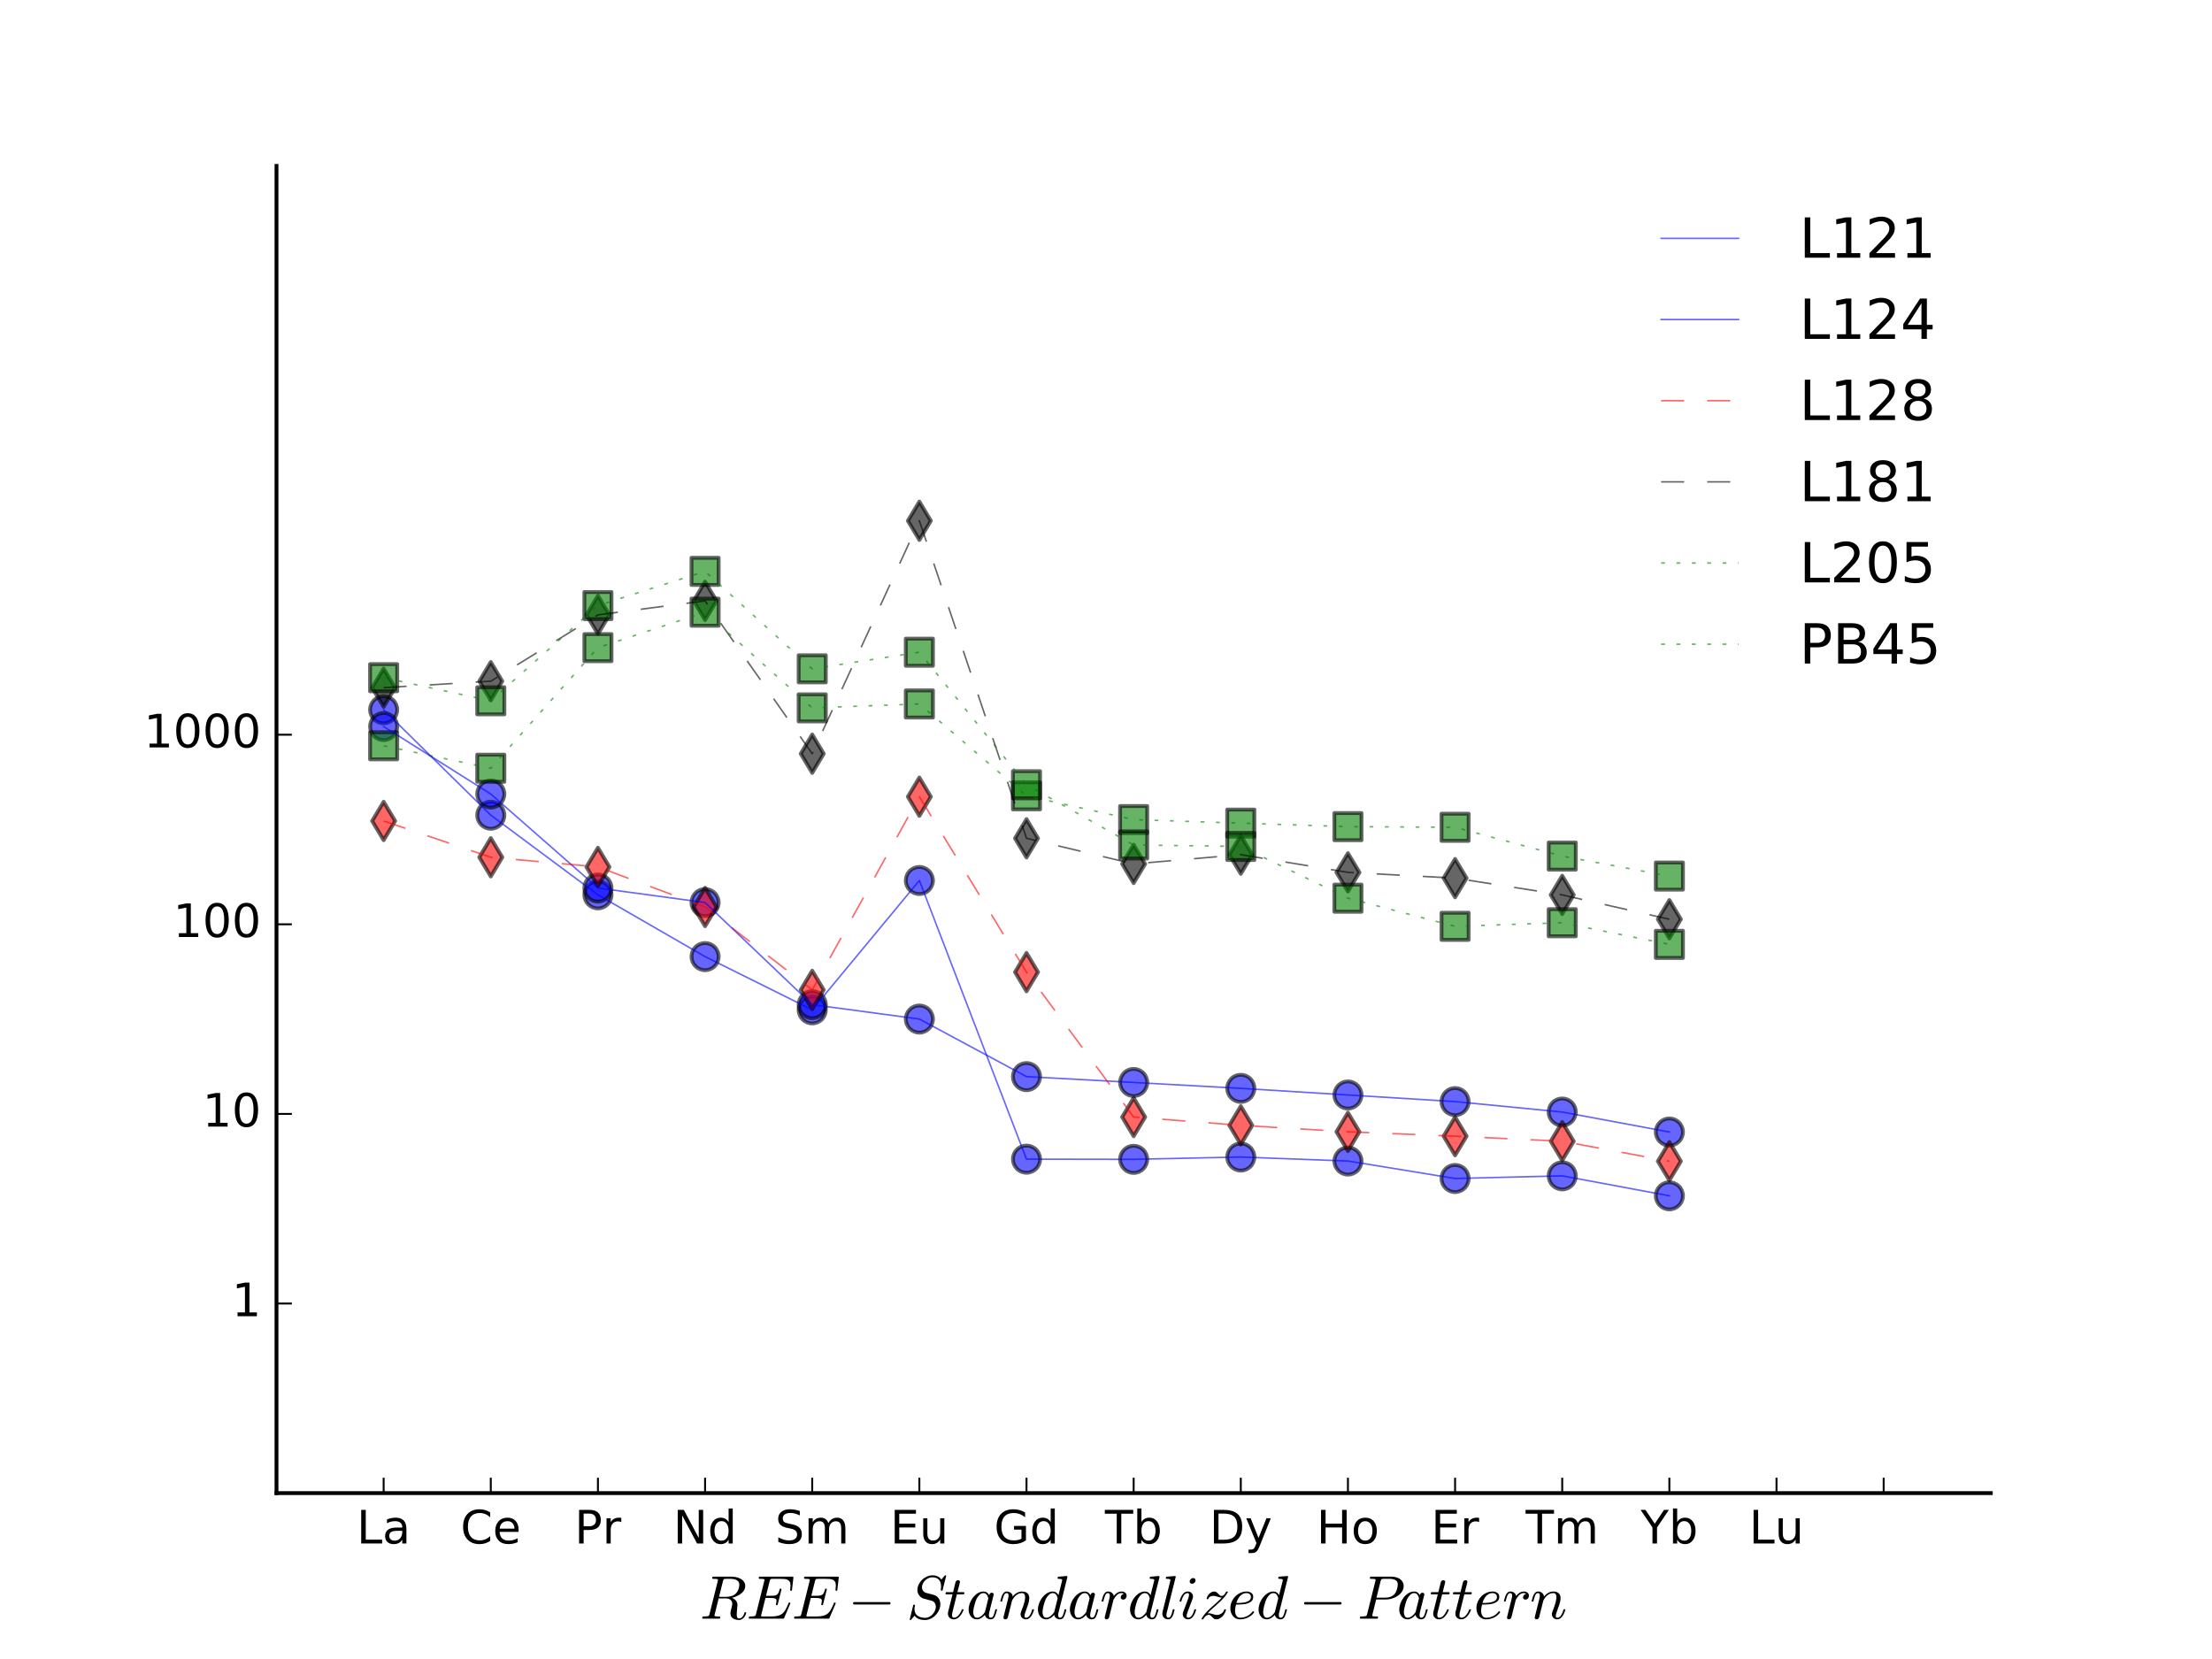 <?xml version="1.0" encoding="utf-8" standalone="no"?>
<!DOCTYPE svg PUBLIC "-//W3C//DTD SVG 1.1//EN"
  "http://www.w3.org/Graphics/SVG/1.1/DTD/svg11.dtd">
<!-- Created with matplotlib (http://matplotlib.org/) -->
<svg height="432pt" version="1.1" viewBox="0 0 576 432" width="576pt" xmlns="http://www.w3.org/2000/svg" xmlns:xlink="http://www.w3.org/1999/xlink">
 <defs>
  <style type="text/css">
*{stroke-linecap:butt;stroke-linejoin:round;stroke-miterlimit:100000;}
  </style>
 </defs>
 <g id="figure_1">
  <g id="patch_1">
   <path d="M 0 432 
L 576 432 
L 576 0 
L 0 0 
z
" style="fill:#ffffff;"/>
  </g>
  <g id="axes_1">
   <g id="patch_2">
    <path d="M 72 388.8 
L 518.4 388.8 
L 518.4 43.2 
L 72 43.2 
z
" style="fill:#ffffff;"/>
   </g>
   <g id="PathCollection_1">
    <defs>
     <path d="M 0 3.536 
C 0.938 3.536 1.837 3.163 2.5 2.5 
C 3.163 1.837 3.536 0.938 3.536 0 
C 3.536 -0.938 3.163 -1.837 2.5 -2.5 
C 1.837 -3.163 0.938 -3.536 0 -3.536 
C -0.938 -3.536 -1.837 -3.163 -2.5 -2.5 
C -3.163 -1.837 -3.536 -0.938 -3.536 0 
C -3.536 0.938 -3.163 1.837 -2.5 2.5 
C -1.837 3.163 -0.938 3.536 0 3.536 
z
" id="m1508f64407" style="stroke:#000000;stroke-opacity:0.6;"/>
    </defs>
    <g clip-path="url(#p8060b4a685)">
     <use style="fill:#0000ff;fill-opacity:0.6;stroke:#000000;stroke-opacity:0.6;" x="99.9" xlink:href="#m1508f64407" y="184.815"/>
    </g>
   </g>
   <g id="PathCollection_2">
    <g clip-path="url(#p8060b4a685)">
     <use style="fill:#0000ff;fill-opacity:0.6;stroke:#000000;stroke-opacity:0.6;" x="127.8" xlink:href="#m1508f64407" y="212.275"/>
    </g>
   </g>
   <g id="PathCollection_3">
    <g clip-path="url(#p8060b4a685)">
     <use style="fill:#0000ff;fill-opacity:0.6;stroke:#000000;stroke-opacity:0.6;" x="155.7" xlink:href="#m1508f64407" y="233.012"/>
    </g>
   </g>
   <g id="PathCollection_4">
    <g clip-path="url(#p8060b4a685)">
     <use style="fill:#0000ff;fill-opacity:0.6;stroke:#000000;stroke-opacity:0.6;" x="183.6" xlink:href="#m1508f64407" y="249.1"/>
    </g>
   </g>
   <g id="PathCollection_5">
    <g clip-path="url(#p8060b4a685)">
     <use style="fill:#0000ff;fill-opacity:0.6;stroke:#000000;stroke-opacity:0.6;" x="211.5" xlink:href="#m1508f64407" y="262.961"/>
    </g>
   </g>
   <g id="PathCollection_6">
    <g clip-path="url(#p8060b4a685)">
     <use style="fill:#0000ff;fill-opacity:0.6;stroke:#000000;stroke-opacity:0.6;" x="239.4" xlink:href="#m1508f64407" y="229.275"/>
    </g>
   </g>
   <g id="PathCollection_7">
    <g clip-path="url(#p8060b4a685)">
     <use style="fill:#0000ff;fill-opacity:0.6;stroke:#000000;stroke-opacity:0.6;" x="267.3" xlink:href="#m1508f64407" y="301.841"/>
    </g>
   </g>
   <g id="PathCollection_8">
    <g clip-path="url(#p8060b4a685)">
     <use style="fill:#0000ff;fill-opacity:0.6;stroke:#000000;stroke-opacity:0.6;" x="295.2" xlink:href="#m1508f64407" y="301.889"/>
    </g>
   </g>
   <g id="PathCollection_9">
    <g clip-path="url(#p8060b4a685)">
     <use style="fill:#0000ff;fill-opacity:0.6;stroke:#000000;stroke-opacity:0.6;" x="323.1" xlink:href="#m1508f64407" y="301.285"/>
    </g>
   </g>
   <g id="PathCollection_10">
    <g clip-path="url(#p8060b4a685)">
     <use style="fill:#0000ff;fill-opacity:0.6;stroke:#000000;stroke-opacity:0.6;" x="351.0" xlink:href="#m1508f64407" y="302.327"/>
    </g>
   </g>
   <g id="PathCollection_11">
    <g clip-path="url(#p8060b4a685)">
     <use style="fill:#0000ff;fill-opacity:0.6;stroke:#000000;stroke-opacity:0.6;" x="378.9" xlink:href="#m1508f64407" y="306.876"/>
    </g>
   </g>
   <g id="PathCollection_12">
    <g clip-path="url(#p8060b4a685)">
     <use style="fill:#0000ff;fill-opacity:0.6;stroke:#000000;stroke-opacity:0.6;" x="406.8" xlink:href="#m1508f64407" y="306.185"/>
    </g>
   </g>
   <g id="PathCollection_13">
    <g clip-path="url(#p8060b4a685)">
     <use style="fill:#0000ff;fill-opacity:0.6;stroke:#000000;stroke-opacity:0.6;" x="434.7" xlink:href="#m1508f64407" y="311.386"/>
    </g>
   </g>
   <g id="PathCollection_14">
    <g clip-path="url(#p8060b4a685)">
     <use style="fill:#0000ff;fill-opacity:0.6;stroke:#000000;stroke-opacity:0.6;" x="99.9" xlink:href="#m1508f64407" y="189.186"/>
    </g>
   </g>
   <g id="PathCollection_15">
    <g clip-path="url(#p8060b4a685)">
     <use style="fill:#0000ff;fill-opacity:0.6;stroke:#000000;stroke-opacity:0.6;" x="127.8" xlink:href="#m1508f64407" y="206.761"/>
    </g>
   </g>
   <g id="PathCollection_16">
    <g clip-path="url(#p8060b4a685)">
     <use style="fill:#0000ff;fill-opacity:0.6;stroke:#000000;stroke-opacity:0.6;" x="155.7" xlink:href="#m1508f64407" y="231.238"/>
    </g>
   </g>
   <g id="PathCollection_17">
    <g clip-path="url(#p8060b4a685)">
     <use style="fill:#0000ff;fill-opacity:0.6;stroke:#000000;stroke-opacity:0.6;" x="183.6" xlink:href="#m1508f64407" y="235.024"/>
    </g>
   </g>
   <g id="PathCollection_18">
    <g clip-path="url(#p8060b4a685)">
     <use style="fill:#0000ff;fill-opacity:0.6;stroke:#000000;stroke-opacity:0.6;" x="211.5" xlink:href="#m1508f64407" y="261.609"/>
    </g>
   </g>
   <g id="PathCollection_19">
    <g clip-path="url(#p8060b4a685)">
     <use style="fill:#0000ff;fill-opacity:0.6;stroke:#000000;stroke-opacity:0.6;" x="239.4" xlink:href="#m1508f64407" y="265.36"/>
    </g>
   </g>
   <g id="PathCollection_20">
    <g clip-path="url(#p8060b4a685)">
     <use style="fill:#0000ff;fill-opacity:0.6;stroke:#000000;stroke-opacity:0.6;" x="267.3" xlink:href="#m1508f64407" y="280.348"/>
    </g>
   </g>
   <g id="PathCollection_21">
    <g clip-path="url(#p8060b4a685)">
     <use style="fill:#0000ff;fill-opacity:0.6;stroke:#000000;stroke-opacity:0.6;" x="295.2" xlink:href="#m1508f64407" y="281.87"/>
    </g>
   </g>
   <g id="PathCollection_22">
    <g clip-path="url(#p8060b4a685)">
     <use style="fill:#0000ff;fill-opacity:0.6;stroke:#000000;stroke-opacity:0.6;" x="323.1" xlink:href="#m1508f64407" y="283.407"/>
    </g>
   </g>
   <g id="PathCollection_23">
    <g clip-path="url(#p8060b4a685)">
     <use style="fill:#0000ff;fill-opacity:0.6;stroke:#000000;stroke-opacity:0.6;" x="351.0" xlink:href="#m1508f64407" y="285.13"/>
    </g>
   </g>
   <g id="PathCollection_24">
    <g clip-path="url(#p8060b4a685)">
     <use style="fill:#0000ff;fill-opacity:0.6;stroke:#000000;stroke-opacity:0.6;" x="378.9" xlink:href="#m1508f64407" y="286.857"/>
    </g>
   </g>
   <g id="PathCollection_25">
    <g clip-path="url(#p8060b4a685)">
     <use style="fill:#0000ff;fill-opacity:0.6;stroke:#000000;stroke-opacity:0.6;" x="406.8" xlink:href="#m1508f64407" y="289.572"/>
    </g>
   </g>
   <g id="PathCollection_26">
    <g clip-path="url(#p8060b4a685)">
     <use style="fill:#0000ff;fill-opacity:0.6;stroke:#000000;stroke-opacity:0.6;" x="434.7" xlink:href="#m1508f64407" y="294.774"/>
    </g>
   </g>
   <g id="PathCollection_27">
    <defs>
     <path d="M -0 5 
L 3 0 
L 0 -5 
L -3 -0 
z
" id="m8abe8e5eda" style="stroke:#000000;stroke-opacity:0.6;"/>
    </defs>
    <g clip-path="url(#p8060b4a685)">
     <use style="fill:#ff0000;fill-opacity:0.6;stroke:#000000;stroke-opacity:0.6;" x="99.9" xlink:href="#m8abe8e5eda" y="213.781"/>
    </g>
   </g>
   <g id="PathCollection_28">
    <g clip-path="url(#p8060b4a685)">
     <use style="fill:#ff0000;fill-opacity:0.6;stroke:#000000;stroke-opacity:0.6;" x="127.8" xlink:href="#m8abe8e5eda" y="223.23"/>
    </g>
   </g>
   <g id="PathCollection_29">
    <g clip-path="url(#p8060b4a685)">
     <use style="fill:#ff0000;fill-opacity:0.6;stroke:#000000;stroke-opacity:0.6;" x="155.7" xlink:href="#m8abe8e5eda" y="225.747"/>
    </g>
   </g>
   <g id="PathCollection_30">
    <g clip-path="url(#p8060b4a685)">
     <use style="fill:#ff0000;fill-opacity:0.6;stroke:#000000;stroke-opacity:0.6;" x="183.6" xlink:href="#m8abe8e5eda" y="236.186"/>
    </g>
   </g>
   <g id="PathCollection_31">
    <g clip-path="url(#p8060b4a685)">
     <use style="fill:#ff0000;fill-opacity:0.6;stroke:#000000;stroke-opacity:0.6;" x="211.5" xlink:href="#m8abe8e5eda" y="257.76"/>
    </g>
   </g>
   <g id="PathCollection_32">
    <g clip-path="url(#p8060b4a685)">
     <use style="fill:#ff0000;fill-opacity:0.6;stroke:#000000;stroke-opacity:0.6;" x="239.4" xlink:href="#m8abe8e5eda" y="207.461"/>
    </g>
   </g>
   <g id="PathCollection_33">
    <g clip-path="url(#p8060b4a685)">
     <use style="fill:#ff0000;fill-opacity:0.6;stroke:#000000;stroke-opacity:0.6;" x="267.3" xlink:href="#m8abe8e5eda" y="253.136"/>
    </g>
   </g>
   <g id="PathCollection_34">
    <g clip-path="url(#p8060b4a685)">
     <use style="fill:#ff0000;fill-opacity:0.6;stroke:#000000;stroke-opacity:0.6;" x="295.2" xlink:href="#m8abe8e5eda" y="290.872"/>
    </g>
   </g>
   <g id="PathCollection_35">
    <g clip-path="url(#p8060b4a685)">
     <use style="fill:#ff0000;fill-opacity:0.6;stroke:#000000;stroke-opacity:0.6;" x="323.1" xlink:href="#m8abe8e5eda" y="293.037"/>
    </g>
   </g>
   <g id="PathCollection_36">
    <g clip-path="url(#p8060b4a685)">
     <use style="fill:#ff0000;fill-opacity:0.6;stroke:#000000;stroke-opacity:0.6;" x="351.0" xlink:href="#m8abe8e5eda" y="294.716"/>
    </g>
   </g>
   <g id="PathCollection_37">
    <g clip-path="url(#p8060b4a685)">
     <use style="fill:#ff0000;fill-opacity:0.6;stroke:#000000;stroke-opacity:0.6;" x="378.9" xlink:href="#m8abe8e5eda" y="295.859"/>
    </g>
   </g>
   <g id="PathCollection_38">
    <g clip-path="url(#p8060b4a685)">
     <use style="fill:#ff0000;fill-opacity:0.6;stroke:#000000;stroke-opacity:0.6;" x="406.8" xlink:href="#m8abe8e5eda" y="297.183"/>
    </g>
   </g>
   <g id="PathCollection_39">
    <g clip-path="url(#p8060b4a685)">
     <use style="fill:#ff0000;fill-opacity:0.6;stroke:#000000;stroke-opacity:0.6;" x="434.7" xlink:href="#m8abe8e5eda" y="302.385"/>
    </g>
   </g>
   <g id="PathCollection_40">
    <defs>
     <path d="M -0 5 
L 3 0 
L 0 -5 
L -3 -0 
z
" id="m6e3f2580ce" style="stroke:#000000;stroke-opacity:0.6;"/>
    </defs>
    <g clip-path="url(#p8060b4a685)">
     <use style="fill-opacity:0.6;stroke:#000000;stroke-opacity:0.6;" x="99.9" xlink:href="#m6e3f2580ce" y="179.071"/>
    </g>
   </g>
   <g id="PathCollection_41">
    <g clip-path="url(#p8060b4a685)">
     <use style="fill-opacity:0.6;stroke:#000000;stroke-opacity:0.6;" x="127.8" xlink:href="#m6e3f2580ce" y="177.382"/>
    </g>
   </g>
   <g id="PathCollection_42">
    <g clip-path="url(#p8060b4a685)">
     <use style="fill-opacity:0.6;stroke:#000000;stroke-opacity:0.6;" x="155.7" xlink:href="#m6e3f2580ce" y="160.11"/>
    </g>
   </g>
   <g id="PathCollection_43">
    <g clip-path="url(#p8060b4a685)">
     <use style="fill-opacity:0.6;stroke:#000000;stroke-opacity:0.6;" x="183.6" xlink:href="#m6e3f2580ce" y="156.465"/>
    </g>
   </g>
   <g id="PathCollection_44">
    <g clip-path="url(#p8060b4a685)">
     <use style="fill-opacity:0.6;stroke:#000000;stroke-opacity:0.6;" x="211.5" xlink:href="#m6e3f2580ce" y="196.263"/>
    </g>
   </g>
   <g id="PathCollection_45">
    <g clip-path="url(#p8060b4a685)">
     <use style="fill-opacity:0.6;stroke:#000000;stroke-opacity:0.6;" x="239.4" xlink:href="#m6e3f2580ce" y="135.611"/>
    </g>
   </g>
   <g id="PathCollection_46">
    <g clip-path="url(#p8060b4a685)">
     <use style="fill-opacity:0.6;stroke:#000000;stroke-opacity:0.6;" x="267.3" xlink:href="#m6e3f2580ce" y="218.291"/>
    </g>
   </g>
   <g id="PathCollection_47">
    <g clip-path="url(#p8060b4a685)">
     <use style="fill-opacity:0.6;stroke:#000000;stroke-opacity:0.6;" x="295.2" xlink:href="#m6e3f2580ce" y="224.961"/>
    </g>
   </g>
   <g id="PathCollection_48">
    <g clip-path="url(#p8060b4a685)">
     <use style="fill-opacity:0.6;stroke:#000000;stroke-opacity:0.6;" x="323.1" xlink:href="#m6e3f2580ce" y="222.548"/>
    </g>
   </g>
   <g id="PathCollection_49">
    <g clip-path="url(#p8060b4a685)">
     <use style="fill-opacity:0.6;stroke:#000000;stroke-opacity:0.6;" x="351.0" xlink:href="#m6e3f2580ce" y="227.162"/>
    </g>
   </g>
   <g id="PathCollection_50">
    <g clip-path="url(#p8060b4a685)">
     <use style="fill-opacity:0.6;stroke:#000000;stroke-opacity:0.6;" x="378.9" xlink:href="#m6e3f2580ce" y="228.665"/>
    </g>
   </g>
   <g id="PathCollection_51">
    <g clip-path="url(#p8060b4a685)">
     <use style="fill-opacity:0.6;stroke:#000000;stroke-opacity:0.6;" x="406.8" xlink:href="#m6e3f2580ce" y="233.036"/>
    </g>
   </g>
   <g id="PathCollection_52">
    <g clip-path="url(#p8060b4a685)">
     <use style="fill-opacity:0.6;stroke:#000000;stroke-opacity:0.6;" x="434.7" xlink:href="#m6e3f2580ce" y="239.372"/>
    </g>
   </g>
   <g id="PathCollection_53">
    <defs>
     <path d="M -3.536 3.536 
L 3.536 3.536 
L 3.536 -3.536 
L -3.536 -3.536 
z
" id="m09782ebcf7" style="stroke:#000000;stroke-opacity:0.6;"/>
    </defs>
    <g clip-path="url(#p8060b4a685)">
     <use style="fill:#008000;fill-opacity:0.6;stroke:#000000;stroke-opacity:0.6;" x="99.9" xlink:href="#m09782ebcf7" y="194.2"/>
    </g>
   </g>
   <g id="PathCollection_54">
    <g clip-path="url(#p8060b4a685)">
     <use style="fill:#008000;fill-opacity:0.6;stroke:#000000;stroke-opacity:0.6;" x="127.8" xlink:href="#m09782ebcf7" y="200.045"/>
    </g>
   </g>
   <g id="PathCollection_55">
    <g clip-path="url(#p8060b4a685)">
     <use style="fill:#008000;fill-opacity:0.6;stroke:#000000;stroke-opacity:0.6;" x="155.7" xlink:href="#m09782ebcf7" y="168.646"/>
    </g>
   </g>
   <g id="PathCollection_56">
    <g clip-path="url(#p8060b4a685)">
     <use style="fill:#008000;fill-opacity:0.6;stroke:#000000;stroke-opacity:0.6;" x="183.6" xlink:href="#m09782ebcf7" y="159.409"/>
    </g>
   </g>
   <g id="PathCollection_57">
    <g clip-path="url(#p8060b4a685)">
     <use style="fill:#008000;fill-opacity:0.6;stroke:#000000;stroke-opacity:0.6;" x="211.5" xlink:href="#m09782ebcf7" y="184.331"/>
    </g>
   </g>
   <g id="PathCollection_58">
    <g clip-path="url(#p8060b4a685)">
     <use style="fill:#008000;fill-opacity:0.6;stroke:#000000;stroke-opacity:0.6;" x="239.4" xlink:href="#m09782ebcf7" y="183.31"/>
    </g>
   </g>
   <g id="PathCollection_59">
    <g clip-path="url(#p8060b4a685)">
     <use style="fill:#008000;fill-opacity:0.6;stroke:#000000;stroke-opacity:0.6;" x="267.3" xlink:href="#m09782ebcf7" y="207.232"/>
    </g>
   </g>
   <g id="PathCollection_60">
    <g clip-path="url(#p8060b4a685)">
     <use style="fill:#008000;fill-opacity:0.6;stroke:#000000;stroke-opacity:0.6;" x="295.2" xlink:href="#m09782ebcf7" y="213.427"/>
    </g>
   </g>
   <g id="PathCollection_61">
    <g clip-path="url(#p8060b4a685)">
     <use style="fill:#008000;fill-opacity:0.6;stroke:#000000;stroke-opacity:0.6;" x="323.1" xlink:href="#m09782ebcf7" y="214.343"/>
    </g>
   </g>
   <g id="PathCollection_62">
    <g clip-path="url(#p8060b4a685)">
     <use style="fill:#008000;fill-opacity:0.6;stroke:#000000;stroke-opacity:0.6;" x="351.0" xlink:href="#m09782ebcf7" y="215.256"/>
    </g>
   </g>
   <g id="PathCollection_63">
    <g clip-path="url(#p8060b4a685)">
     <use style="fill:#008000;fill-opacity:0.6;stroke:#000000;stroke-opacity:0.6;" x="378.9" xlink:href="#m09782ebcf7" y="215.421"/>
    </g>
   </g>
   <g id="PathCollection_64">
    <g clip-path="url(#p8060b4a685)">
     <use style="fill:#008000;fill-opacity:0.6;stroke:#000000;stroke-opacity:0.6;" x="406.8" xlink:href="#m09782ebcf7" y="222.925"/>
    </g>
   </g>
   <g id="PathCollection_65">
    <g clip-path="url(#p8060b4a685)">
     <use style="fill:#008000;fill-opacity:0.6;stroke:#000000;stroke-opacity:0.6;" x="434.7" xlink:href="#m09782ebcf7" y="228.126"/>
    </g>
   </g>
   <g id="PathCollection_66">
    <g clip-path="url(#p8060b4a685)">
     <use style="fill:#008000;fill-opacity:0.6;stroke:#000000;stroke-opacity:0.6;" x="99.9" xlink:href="#m09782ebcf7" y="176.47"/>
    </g>
   </g>
   <g id="PathCollection_67">
    <g clip-path="url(#p8060b4a685)">
     <use style="fill:#008000;fill-opacity:0.6;stroke:#000000;stroke-opacity:0.6;" x="127.8" xlink:href="#m09782ebcf7" y="182.483"/>
    </g>
   </g>
   <g id="PathCollection_68">
    <g clip-path="url(#p8060b4a685)">
     <use style="fill:#008000;fill-opacity:0.6;stroke:#000000;stroke-opacity:0.6;" x="155.7" xlink:href="#m09782ebcf7" y="157.695"/>
    </g>
   </g>
   <g id="PathCollection_69">
    <g clip-path="url(#p8060b4a685)">
     <use style="fill:#008000;fill-opacity:0.6;stroke:#000000;stroke-opacity:0.6;" x="183.6" xlink:href="#m09782ebcf7" y="148.78"/>
    </g>
   </g>
   <g id="PathCollection_70">
    <g clip-path="url(#p8060b4a685)">
     <use style="fill:#008000;fill-opacity:0.6;stroke:#000000;stroke-opacity:0.6;" x="211.5" xlink:href="#m09782ebcf7" y="174.158"/>
    </g>
   </g>
   <g id="PathCollection_71">
    <g clip-path="url(#p8060b4a685)">
     <use style="fill:#008000;fill-opacity:0.6;stroke:#000000;stroke-opacity:0.6;" x="239.4" xlink:href="#m09782ebcf7" y="169.833"/>
    </g>
   </g>
   <g id="PathCollection_72">
    <g clip-path="url(#p8060b4a685)">
     <use style="fill:#008000;fill-opacity:0.6;stroke:#000000;stroke-opacity:0.6;" x="267.3" xlink:href="#m09782ebcf7" y="204.346"/>
    </g>
   </g>
   <g id="PathCollection_73">
    <g clip-path="url(#p8060b4a685)">
     <use style="fill:#008000;fill-opacity:0.6;stroke:#000000;stroke-opacity:0.6;" x="295.2" xlink:href="#m09782ebcf7" y="220.02"/>
    </g>
   </g>
   <g id="PathCollection_74">
    <g clip-path="url(#p8060b4a685)">
     <use style="fill:#008000;fill-opacity:0.6;stroke:#000000;stroke-opacity:0.6;" x="323.1" xlink:href="#m09782ebcf7" y="220.409"/>
    </g>
   </g>
   <g id="PathCollection_75">
    <g clip-path="url(#p8060b4a685)">
     <use style="fill:#008000;fill-opacity:0.6;stroke:#000000;stroke-opacity:0.6;" x="351.0" xlink:href="#m09782ebcf7" y="233.883"/>
    </g>
   </g>
   <g id="PathCollection_76">
    <g clip-path="url(#p8060b4a685)">
     <use style="fill:#008000;fill-opacity:0.6;stroke:#000000;stroke-opacity:0.6;" x="378.9" xlink:href="#m09782ebcf7" y="241.209"/>
    </g>
   </g>
   <g id="PathCollection_77">
    <g clip-path="url(#p8060b4a685)">
     <use style="fill:#008000;fill-opacity:0.6;stroke:#000000;stroke-opacity:0.6;" x="406.8" xlink:href="#m09782ebcf7" y="240.274"/>
    </g>
   </g>
   <g id="PathCollection_78">
    <g clip-path="url(#p8060b4a685)">
     <use style="fill:#008000;fill-opacity:0.6;stroke:#000000;stroke-opacity:0.6;" x="434.7" xlink:href="#m09782ebcf7" y="245.91"/>
    </g>
   </g>
   <g id="line2d_1">
    <path clip-path="url(#p8060b4a685)" d="M 99.9 184.815 
L 127.8 212.275 
L 155.7 233.012 
L 183.6 249.1 
L 211.5 262.961 
L 239.4 229.275 
L 267.3 301.841 
L 295.2 301.889 
L 323.1 301.285 
L 351 302.327 
L 378.9 306.876 
L 406.8 306.185 
L 434.7 311.386 
" style="fill:none;opacity:0.6;stroke:#0000ff;stroke-linecap:square;stroke-width:0.4;"/>
   </g>
   <g id="line2d_2">
    <path clip-path="url(#p8060b4a685)" d="M 99.9 189.186 
L 127.8 206.761 
L 155.7 231.238 
L 183.6 235.024 
L 211.5 261.609 
L 239.4 265.36 
L 267.3 280.348 
L 295.2 281.87 
L 323.1 283.407 
L 351 285.13 
L 378.9 286.857 
L 406.8 289.572 
L 434.7 294.774 
" style="fill:none;opacity:0.6;stroke:#0000ff;stroke-linecap:square;stroke-width:0.4;"/>
   </g>
   <g id="line2d_3">
    <path clip-path="url(#p8060b4a685)" d="M 99.9 213.781 
L 127.8 223.23 
L 155.7 225.747 
L 183.6 236.186 
L 211.5 257.76 
L 239.4 207.461 
L 267.3 253.136 
L 295.2 290.872 
L 323.1 293.037 
L 351 294.716 
L 378.9 295.859 
L 406.8 297.183 
L 434.7 302.385 
" style="fill:none;opacity:0.6;stroke:#ff0000;stroke-dasharray:6,6;stroke-dashoffset:0.0;stroke-width:0.4;"/>
   </g>
   <g id="line2d_4">
    <path clip-path="url(#p8060b4a685)" d="M 99.9 179.071 
L 127.8 177.382 
L 155.7 160.11 
L 183.6 156.465 
L 211.5 196.263 
L 239.4 135.611 
L 267.3 218.291 
L 295.2 224.961 
L 323.1 222.548 
L 351 227.162 
L 378.9 228.665 
L 406.8 233.036 
L 434.7 239.372 
" style="fill:none;opacity:0.6;stroke:#000000;stroke-dasharray:6,6;stroke-dashoffset:0.0;stroke-width:0.4;"/>
   </g>
   <g id="line2d_5">
    <path clip-path="url(#p8060b4a685)" d="M 99.9 194.2 
L 127.8 200.045 
L 155.7 168.646 
L 183.6 159.409 
L 211.5 184.331 
L 239.4 183.31 
L 267.3 207.232 
L 295.2 213.427 
L 323.1 214.343 
L 351 215.256 
L 378.9 215.421 
L 406.8 222.925 
L 434.7 228.126 
" style="fill:none;opacity:0.6;stroke:#008000;stroke-dasharray:1,3;stroke-dashoffset:0.0;stroke-width:0.4;"/>
   </g>
   <g id="line2d_6">
    <path clip-path="url(#p8060b4a685)" d="M 99.9 176.47 
L 127.8 182.483 
L 155.7 157.695 
L 183.6 148.78 
L 211.5 174.158 
L 239.4 169.833 
L 267.3 204.346 
L 295.2 220.02 
L 323.1 220.409 
L 351 233.883 
L 378.9 241.209 
L 406.8 240.274 
L 434.7 245.91 
" style="fill:none;opacity:0.6;stroke:#008000;stroke-dasharray:1,3;stroke-dashoffset:0.0;stroke-width:0.4;"/>
   </g>
   <g id="patch_3">
    <path d="M 72 388.8 
L 72 43.2 
" style="fill:none;stroke:#000000;stroke-linecap:square;stroke-linejoin:miter;"/>
   </g>
   <g id="patch_4">
    <path d="M 518.4 388.8 
L 518.4 43.2 
" style="fill:none;"/>
   </g>
   <g id="patch_5">
    <path d="M 72 43.2 
L 518.4 43.2 
" style="fill:none;"/>
   </g>
   <g id="patch_6">
    <path d="M 72 388.8 
L 518.4 388.8 
" style="fill:none;stroke:#000000;stroke-linecap:square;stroke-linejoin:miter;"/>
   </g>
   <g id="matplotlib.axis_1">
    <g id="xtick_1">
     <g id="line2d_7">
      <defs>
       <path d="M 0 0 
L 0 -4 
" id="ma3d34baed3" style="stroke:#000000;stroke-width:0.5;"/>
      </defs>
      <g>
       <use style="stroke:#000000;stroke-width:0.5;" x="99.9" xlink:href="#ma3d34baed3" y="388.8"/>
      </g>
     </g>
     <g id="text_1">
      <!-- La -->
      <defs>
       <path d="M 34.281 27.484 
Q 23.391 27.484 19.188 25 
Q 14.984 22.516 14.984 16.5 
Q 14.984 11.719 18.141 8.906 
Q 21.297 6.109 26.703 6.109 
Q 34.188 6.109 38.703 11.406 
Q 43.219 16.703 43.219 25.484 
L 43.219 27.484 
z
M 52.203 31.203 
L 52.203 0 
L 43.219 0 
L 43.219 8.297 
Q 40.141 3.328 35.547 0.953 
Q 30.953 -1.422 24.312 -1.422 
Q 15.922 -1.422 10.953 3.297 
Q 6 8.016 6 15.922 
Q 6 25.141 12.172 29.828 
Q 18.359 34.516 30.609 34.516 
L 43.219 34.516 
L 43.219 35.406 
Q 43.219 41.609 39.141 45 
Q 35.062 48.391 27.688 48.391 
Q 23 48.391 18.547 47.266 
Q 14.109 46.141 10.016 43.891 
L 10.016 52.203 
Q 14.938 54.109 19.578 55.047 
Q 24.219 56 28.609 56 
Q 40.484 56 46.344 49.844 
Q 52.203 43.703 52.203 31.203 
" id="BitstreamVeraSans-Roman-61"/>
       <path d="M 9.812 72.906 
L 19.672 72.906 
L 19.672 8.297 
L 55.172 8.297 
L 55.172 0 
L 9.812 0 
z
" id="BitstreamVeraSans-Roman-4c"/>
      </defs>
      <g transform="translate(92.88 401.918)scale(0.12 -0.12)">
       <use xlink:href="#BitstreamVeraSans-Roman-4c"/>
       <use x="55.713" xlink:href="#BitstreamVeraSans-Roman-61"/>
      </g>
     </g>
    </g>
    <g id="xtick_2">
     <g id="line2d_8">
      <g>
       <use style="stroke:#000000;stroke-width:0.5;" x="127.8" xlink:href="#ma3d34baed3" y="388.8"/>
      </g>
     </g>
     <g id="text_2">
      <!-- Ce -->
      <defs>
       <path d="M 56.203 29.594 
L 56.203 25.203 
L 14.891 25.203 
Q 15.484 15.922 20.484 11.062 
Q 25.484 6.203 34.422 6.203 
Q 39.594 6.203 44.453 7.469 
Q 49.312 8.734 54.109 11.281 
L 54.109 2.781 
Q 49.266 0.734 44.188 -0.344 
Q 39.109 -1.422 33.891 -1.422 
Q 20.797 -1.422 13.156 6.188 
Q 5.516 13.812 5.516 26.812 
Q 5.516 40.234 12.766 48.109 
Q 20.016 56 32.328 56 
Q 43.359 56 49.781 48.891 
Q 56.203 41.797 56.203 29.594 
M 47.219 32.234 
Q 47.125 39.594 43.094 43.984 
Q 39.062 48.391 32.422 48.391 
Q 24.906 48.391 20.391 44.141 
Q 15.875 39.891 15.188 32.172 
z
" id="BitstreamVeraSans-Roman-65"/>
       <path d="M 64.406 67.281 
L 64.406 56.891 
Q 59.422 61.531 53.781 63.812 
Q 48.141 66.109 41.797 66.109 
Q 29.297 66.109 22.656 58.469 
Q 16.016 50.828 16.016 36.375 
Q 16.016 21.969 22.656 14.328 
Q 29.297 6.688 41.797 6.688 
Q 48.141 6.688 53.781 8.984 
Q 59.422 11.281 64.406 15.922 
L 64.406 5.609 
Q 59.234 2.094 53.438 0.328 
Q 47.656 -1.422 41.219 -1.422 
Q 24.656 -1.422 15.125 8.703 
Q 5.609 18.844 5.609 36.375 
Q 5.609 53.953 15.125 64.078 
Q 24.656 74.219 41.219 74.219 
Q 47.75 74.219 53.531 72.484 
Q 59.328 70.75 64.406 67.281 
" id="BitstreamVeraSans-Roman-43"/>
      </defs>
      <g transform="translate(119.918 401.918)scale(0.12 -0.12)">
       <use xlink:href="#BitstreamVeraSans-Roman-43"/>
       <use x="69.824" xlink:href="#BitstreamVeraSans-Roman-65"/>
      </g>
     </g>
    </g>
    <g id="xtick_3">
     <g id="line2d_9">
      <g>
       <use style="stroke:#000000;stroke-width:0.5;" x="155.7" xlink:href="#ma3d34baed3" y="388.8"/>
      </g>
     </g>
     <g id="text_3">
      <!-- Pr -->
      <defs>
       <path d="M 41.109 46.297 
Q 39.594 47.172 37.812 47.578 
Q 36.031 48 33.891 48 
Q 26.266 48 22.188 43.047 
Q 18.109 38.094 18.109 28.812 
L 18.109 0 
L 9.078 0 
L 9.078 54.688 
L 18.109 54.688 
L 18.109 46.188 
Q 20.953 51.172 25.484 53.578 
Q 30.031 56 36.531 56 
Q 37.453 56 38.578 55.875 
Q 39.703 55.766 41.062 55.516 
z
" id="BitstreamVeraSans-Roman-72"/>
       <path d="M 19.672 64.797 
L 19.672 37.406 
L 32.078 37.406 
Q 38.969 37.406 42.719 40.969 
Q 46.484 44.531 46.484 51.125 
Q 46.484 57.672 42.719 61.234 
Q 38.969 64.797 32.078 64.797 
z
M 9.812 72.906 
L 32.078 72.906 
Q 44.344 72.906 50.609 67.359 
Q 56.891 61.812 56.891 51.125 
Q 56.891 40.328 50.609 34.812 
Q 44.344 29.297 32.078 29.297 
L 19.672 29.297 
L 19.672 0 
L 9.812 0 
z
" id="BitstreamVeraSans-Roman-50"/>
      </defs>
      <g transform="translate(149.617 401.918)scale(0.12 -0.12)">
       <use xlink:href="#BitstreamVeraSans-Roman-50"/>
       <use x="60.287" xlink:href="#BitstreamVeraSans-Roman-72"/>
      </g>
     </g>
    </g>
    <g id="xtick_4">
     <g id="line2d_10">
      <g>
       <use style="stroke:#000000;stroke-width:0.5;" x="183.6" xlink:href="#ma3d34baed3" y="388.8"/>
      </g>
     </g>
     <g id="text_4">
      <!-- Nd -->
      <defs>
       <path d="M 9.812 72.906 
L 23.094 72.906 
L 55.422 11.922 
L 55.422 72.906 
L 64.984 72.906 
L 64.984 0 
L 51.703 0 
L 19.391 60.984 
L 19.391 0 
L 9.812 0 
z
" id="BitstreamVeraSans-Roman-4e"/>
       <path d="M 45.406 46.391 
L 45.406 75.984 
L 54.391 75.984 
L 54.391 0 
L 45.406 0 
L 45.406 8.203 
Q 42.578 3.328 38.25 0.953 
Q 33.938 -1.422 27.875 -1.422 
Q 17.969 -1.422 11.734 6.484 
Q 5.516 14.406 5.516 27.297 
Q 5.516 40.188 11.734 48.094 
Q 17.969 56 27.875 56 
Q 33.938 56 38.25 53.625 
Q 42.578 51.266 45.406 46.391 
M 14.797 27.297 
Q 14.797 17.391 18.875 11.75 
Q 22.953 6.109 30.078 6.109 
Q 37.203 6.109 41.297 11.75 
Q 45.406 17.391 45.406 27.297 
Q 45.406 37.203 41.297 42.844 
Q 37.203 48.484 30.078 48.484 
Q 22.953 48.484 18.875 42.844 
Q 14.797 37.203 14.797 27.297 
" id="BitstreamVeraSans-Roman-64"/>
      </defs>
      <g transform="translate(175.302 401.918)scale(0.12 -0.12)">
       <use xlink:href="#BitstreamVeraSans-Roman-4e"/>
       <use x="74.805" xlink:href="#BitstreamVeraSans-Roman-64"/>
      </g>
     </g>
    </g>
    <g id="xtick_5">
     <g id="line2d_11">
      <g>
       <use style="stroke:#000000;stroke-width:0.5;" x="211.5" xlink:href="#ma3d34baed3" y="388.8"/>
      </g>
     </g>
     <g id="text_5">
      <!-- Sm -->
      <defs>
       <path d="M 53.516 70.516 
L 53.516 60.891 
Q 47.906 63.578 42.922 64.891 
Q 37.938 66.219 33.297 66.219 
Q 25.25 66.219 20.875 63.094 
Q 16.5 59.969 16.5 54.203 
Q 16.5 49.359 19.406 46.891 
Q 22.312 44.438 30.422 42.922 
L 36.375 41.703 
Q 47.406 39.594 52.656 34.297 
Q 57.906 29 57.906 20.125 
Q 57.906 9.516 50.797 4.047 
Q 43.703 -1.422 29.984 -1.422 
Q 24.812 -1.422 18.969 -0.25 
Q 13.141 0.922 6.891 3.219 
L 6.891 13.375 
Q 12.891 10.016 18.656 8.297 
Q 24.422 6.594 29.984 6.594 
Q 38.422 6.594 43.016 9.906 
Q 47.609 13.234 47.609 19.391 
Q 47.609 24.75 44.312 27.781 
Q 41.016 30.812 33.5 32.328 
L 27.484 33.5 
Q 16.453 35.688 11.516 40.375 
Q 6.594 45.062 6.594 53.422 
Q 6.594 63.094 13.406 68.656 
Q 20.219 74.219 32.172 74.219 
Q 37.312 74.219 42.625 73.281 
Q 47.953 72.359 53.516 70.516 
" id="BitstreamVeraSans-Roman-53"/>
       <path d="M 52 44.188 
Q 55.375 50.25 60.062 53.125 
Q 64.75 56 71.094 56 
Q 79.641 56 84.281 50.016 
Q 88.922 44.047 88.922 33.016 
L 88.922 0 
L 79.891 0 
L 79.891 32.719 
Q 79.891 40.578 77.094 44.375 
Q 74.312 48.188 68.609 48.188 
Q 61.625 48.188 57.562 43.547 
Q 53.516 38.922 53.516 30.906 
L 53.516 0 
L 44.484 0 
L 44.484 32.719 
Q 44.484 40.625 41.703 44.406 
Q 38.922 48.188 33.109 48.188 
Q 26.219 48.188 22.156 43.531 
Q 18.109 38.875 18.109 30.906 
L 18.109 0 
L 9.078 0 
L 9.078 54.688 
L 18.109 54.688 
L 18.109 46.188 
Q 21.188 51.219 25.484 53.609 
Q 29.781 56 35.688 56 
Q 41.656 56 45.828 52.969 
Q 50 49.953 52 44.188 
" id="BitstreamVeraSans-Roman-6d"/>
      </defs>
      <g transform="translate(201.847 401.918)scale(0.12 -0.12)">
       <use xlink:href="#BitstreamVeraSans-Roman-53"/>
       <use x="63.477" xlink:href="#BitstreamVeraSans-Roman-6d"/>
      </g>
     </g>
    </g>
    <g id="xtick_6">
     <g id="line2d_12">
      <g>
       <use style="stroke:#000000;stroke-width:0.5;" x="239.4" xlink:href="#ma3d34baed3" y="388.8"/>
      </g>
     </g>
     <g id="text_6">
      <!-- Eu -->
      <defs>
       <path d="M 9.812 72.906 
L 55.906 72.906 
L 55.906 64.594 
L 19.672 64.594 
L 19.672 43.016 
L 54.391 43.016 
L 54.391 34.719 
L 19.672 34.719 
L 19.672 8.297 
L 56.781 8.297 
L 56.781 0 
L 9.812 0 
z
" id="BitstreamVeraSans-Roman-45"/>
       <path d="M 8.5 21.578 
L 8.5 54.688 
L 17.484 54.688 
L 17.484 21.922 
Q 17.484 14.156 20.5 10.266 
Q 23.531 6.391 29.594 6.391 
Q 36.859 6.391 41.078 11.031 
Q 45.312 15.672 45.312 23.688 
L 45.312 54.688 
L 54.297 54.688 
L 54.297 0 
L 45.312 0 
L 45.312 8.406 
Q 42.047 3.422 37.719 1 
Q 33.406 -1.422 27.688 -1.422 
Q 18.266 -1.422 13.375 4.438 
Q 8.5 10.297 8.5 21.578 
" id="BitstreamVeraSans-Roman-75"/>
      </defs>
      <g transform="translate(231.806 401.918)scale(0.12 -0.12)">
       <use xlink:href="#BitstreamVeraSans-Roman-45"/>
       <use x="63.184" xlink:href="#BitstreamVeraSans-Roman-75"/>
      </g>
     </g>
    </g>
    <g id="xtick_7">
     <g id="line2d_13">
      <g>
       <use style="stroke:#000000;stroke-width:0.5;" x="267.3" xlink:href="#ma3d34baed3" y="388.8"/>
      </g>
     </g>
     <g id="text_7">
      <!-- Gd -->
      <defs>
       <path d="M 59.516 10.406 
L 59.516 29.984 
L 43.406 29.984 
L 43.406 38.094 
L 69.281 38.094 
L 69.281 6.781 
Q 63.578 2.734 56.688 0.656 
Q 49.812 -1.422 42 -1.422 
Q 24.906 -1.422 15.25 8.562 
Q 5.609 18.562 5.609 36.375 
Q 5.609 54.25 15.25 64.234 
Q 24.906 74.219 42 74.219 
Q 49.125 74.219 55.547 72.453 
Q 61.969 70.703 67.391 67.281 
L 67.391 56.781 
Q 61.922 61.422 55.766 63.766 
Q 49.609 66.109 42.828 66.109 
Q 29.438 66.109 22.719 58.641 
Q 16.016 51.172 16.016 36.375 
Q 16.016 21.625 22.719 14.156 
Q 29.438 6.688 42.828 6.688 
Q 48.047 6.688 52.141 7.594 
Q 56.25 8.5 59.516 10.406 
" id="BitstreamVeraSans-Roman-47"/>
      </defs>
      <g transform="translate(258.842 401.918)scale(0.12 -0.12)">
       <use xlink:href="#BitstreamVeraSans-Roman-47"/>
       <use x="77.49" xlink:href="#BitstreamVeraSans-Roman-64"/>
      </g>
     </g>
    </g>
    <g id="xtick_8">
     <g id="line2d_14">
      <g>
       <use style="stroke:#000000;stroke-width:0.5;" x="295.2" xlink:href="#ma3d34baed3" y="388.8"/>
      </g>
     </g>
     <g id="text_8">
      <!-- Tb -->
      <defs>
       <path d="M -0.297 72.906 
L 61.375 72.906 
L 61.375 64.594 
L 35.5 64.594 
L 35.5 0 
L 25.594 0 
L 25.594 64.594 
L -0.297 64.594 
z
" id="BitstreamVeraSans-Roman-54"/>
       <path d="M 48.688 27.297 
Q 48.688 37.203 44.609 42.844 
Q 40.531 48.484 33.406 48.484 
Q 26.266 48.484 22.188 42.844 
Q 18.109 37.203 18.109 27.297 
Q 18.109 17.391 22.188 11.75 
Q 26.266 6.109 33.406 6.109 
Q 40.531 6.109 44.609 11.75 
Q 48.688 17.391 48.688 27.297 
M 18.109 46.391 
Q 20.953 51.266 25.266 53.625 
Q 29.594 56 35.594 56 
Q 45.562 56 51.781 48.094 
Q 58.016 40.188 58.016 27.297 
Q 58.016 14.406 51.781 6.484 
Q 45.562 -1.422 35.594 -1.422 
Q 29.594 -1.422 25.266 0.953 
Q 20.953 3.328 18.109 8.203 
L 18.109 0 
L 9.078 0 
L 9.078 75.984 
L 18.109 75.984 
z
" id="BitstreamVeraSans-Roman-62"/>
      </defs>
      <g transform="translate(287.726 401.918)scale(0.12 -0.12)">
       <use xlink:href="#BitstreamVeraSans-Roman-54"/>
       <use x="61.084" xlink:href="#BitstreamVeraSans-Roman-62"/>
      </g>
     </g>
    </g>
    <g id="xtick_9">
     <g id="line2d_15">
      <g>
       <use style="stroke:#000000;stroke-width:0.5;" x="323.1" xlink:href="#ma3d34baed3" y="388.8"/>
      </g>
     </g>
     <g id="text_9">
      <!-- Dy -->
      <defs>
       <path d="M 32.172 -5.078 
Q 28.375 -14.844 24.75 -17.812 
Q 21.141 -20.797 15.094 -20.797 
L 7.906 -20.797 
L 7.906 -13.281 
L 13.188 -13.281 
Q 16.891 -13.281 18.938 -11.516 
Q 21 -9.766 23.484 -3.219 
L 25.094 0.875 
L 2.984 54.688 
L 12.5 54.688 
L 29.594 11.922 
L 46.688 54.688 
L 56.203 54.688 
z
" id="BitstreamVeraSans-Roman-79"/>
       <path d="M 19.672 64.797 
L 19.672 8.109 
L 31.594 8.109 
Q 46.688 8.109 53.688 14.938 
Q 60.688 21.781 60.688 36.531 
Q 60.688 51.172 53.688 57.984 
Q 46.688 64.797 31.594 64.797 
z
M 9.812 72.906 
L 30.078 72.906 
Q 51.266 72.906 61.172 64.094 
Q 71.094 55.281 71.094 36.531 
Q 71.094 17.672 61.125 8.828 
Q 51.172 0 30.078 0 
L 9.812 0 
z
" id="BitstreamVeraSans-Roman-44"/>
      </defs>
      <g transform="translate(314.929 401.918)scale(0.12 -0.12)">
       <use xlink:href="#BitstreamVeraSans-Roman-44"/>
       <use x="77.002" xlink:href="#BitstreamVeraSans-Roman-79"/>
      </g>
     </g>
    </g>
    <g id="xtick_10">
     <g id="line2d_16">
      <g>
       <use style="stroke:#000000;stroke-width:0.5;" x="351.0" xlink:href="#ma3d34baed3" y="388.8"/>
      </g>
     </g>
     <g id="text_10">
      <!-- Ho -->
      <defs>
       <path d="M 30.609 48.391 
Q 23.391 48.391 19.188 42.75 
Q 14.984 37.109 14.984 27.297 
Q 14.984 17.484 19.156 11.844 
Q 23.344 6.203 30.609 6.203 
Q 37.797 6.203 41.984 11.859 
Q 46.188 17.531 46.188 27.297 
Q 46.188 37.016 41.984 42.703 
Q 37.797 48.391 30.609 48.391 
M 30.609 56 
Q 42.328 56 49.016 48.375 
Q 55.719 40.766 55.719 27.297 
Q 55.719 13.875 49.016 6.219 
Q 42.328 -1.422 30.609 -1.422 
Q 18.844 -1.422 12.172 6.219 
Q 5.516 13.875 5.516 27.297 
Q 5.516 40.766 12.172 48.375 
Q 18.844 56 30.609 56 
" id="BitstreamVeraSans-Roman-6f"/>
       <path d="M 9.812 72.906 
L 19.672 72.906 
L 19.672 43.016 
L 55.516 43.016 
L 55.516 72.906 
L 65.375 72.906 
L 65.375 0 
L 55.516 0 
L 55.516 34.719 
L 19.672 34.719 
L 19.672 0 
L 9.812 0 
z
" id="BitstreamVeraSans-Roman-48"/>
      </defs>
      <g transform="translate(342.817 401.918)scale(0.12 -0.12)">
       <use xlink:href="#BitstreamVeraSans-Roman-48"/>
       <use x="75.195" xlink:href="#BitstreamVeraSans-Roman-6f"/>
      </g>
     </g>
    </g>
    <g id="xtick_11">
     <g id="line2d_17">
      <g>
       <use style="stroke:#000000;stroke-width:0.5;" x="378.9" xlink:href="#ma3d34baed3" y="388.8"/>
      </g>
     </g>
     <g id="text_11">
      <!-- Er -->
      <g transform="translate(372.642 401.918)scale(0.12 -0.12)">
       <use xlink:href="#BitstreamVeraSans-Roman-45"/>
       <use x="63.184" xlink:href="#BitstreamVeraSans-Roman-72"/>
      </g>
     </g>
    </g>
    <g id="xtick_12">
     <g id="line2d_18">
      <g>
       <use style="stroke:#000000;stroke-width:0.5;" x="406.8" xlink:href="#ma3d34baed3" y="388.8"/>
      </g>
     </g>
     <g id="text_12">
      <!-- Tm -->
      <g transform="translate(397.291 401.918)scale(0.12 -0.12)">
       <use xlink:href="#BitstreamVeraSans-Roman-54"/>
       <use x="61.084" xlink:href="#BitstreamVeraSans-Roman-6d"/>
      </g>
     </g>
    </g>
    <g id="xtick_13">
     <g id="line2d_19">
      <g>
       <use style="stroke:#000000;stroke-width:0.5;" x="434.7" xlink:href="#ma3d34baed3" y="388.8"/>
      </g>
     </g>
     <g id="text_13">
      <!-- Yb -->
      <defs>
       <path d="M -0.203 72.906 
L 10.406 72.906 
L 30.609 42.922 
L 50.688 72.906 
L 61.281 72.906 
L 35.5 34.719 
L 35.5 0 
L 25.594 0 
L 25.594 34.719 
z
" id="BitstreamVeraSans-Roman-59"/>
      </defs>
      <g transform="translate(427.226 401.918)scale(0.12 -0.12)">
       <use xlink:href="#BitstreamVeraSans-Roman-59"/>
       <use x="61.084" xlink:href="#BitstreamVeraSans-Roman-62"/>
      </g>
     </g>
    </g>
    <g id="xtick_14">
     <g id="line2d_20">
      <g>
       <use style="stroke:#000000;stroke-width:0.5;" x="462.6" xlink:href="#ma3d34baed3" y="388.8"/>
      </g>
     </g>
     <g id="text_14">
      <!-- Lu -->
      <g transform="translate(455.455 401.918)scale(0.12 -0.12)">
       <use xlink:href="#BitstreamVeraSans-Roman-4c"/>
       <use x="55.697" xlink:href="#BitstreamVeraSans-Roman-75"/>
      </g>
     </g>
    </g>
    <g id="xtick_15">
     <g id="line2d_21">
      <g>
       <use style="stroke:#000000;stroke-width:0.5;" x="490.5" xlink:href="#ma3d34baed3" y="388.8"/>
      </g>
     </g>
    </g>
    <g id="text_15">
     <!-- $REE-Standardlized-Pattern$ -->
     <defs>
      <path d="M 6.109 -2.203 
Q 5.812 -2.203 5.562 -1.859 
Q 5.328 -1.516 5.328 -1.219 
L 11.078 22.125 
Q 11.281 22.703 11.922 22.703 
L 13.094 22.703 
Q 13.484 22.703 13.703 22.406 
Q 13.922 22.125 13.922 21.688 
Q 13.094 18.266 13.094 15.578 
Q 13.094 8.344 18.062 4.828 
Q 23.047 1.312 30.609 1.312 
Q 33.891 1.312 37.062 2.922 
Q 40.234 4.547 42.594 7.125 
Q 44.969 9.719 46.375 12.906 
Q 47.797 16.109 47.797 19.391 
Q 47.797 22.906 45.938 25.656 
Q 44.094 28.422 40.828 29.203 
L 28.609 32.422 
Q 23.688 33.734 20.75 37.719 
Q 17.828 41.703 17.828 46.688 
Q 17.828 52.688 21.391 58.25 
Q 24.953 63.812 30.688 67.156 
Q 36.422 70.516 42.391 70.516 
Q 46.969 70.516 50.797 68.828 
Q 54.641 67.141 56.688 63.484 
L 62.406 70.219 
Q 62.984 70.516 63.094 70.516 
L 63.719 70.516 
Q 64.109 70.516 64.344 70.172 
Q 64.594 69.828 64.594 69.484 
L 58.797 46.297 
Q 58.641 45.609 58.016 45.609 
L 56.781 45.609 
Q 55.906 45.609 55.906 46.688 
Q 56.391 49.859 56.391 52.203 
Q 56.391 56.844 54.797 60.281 
Q 53.219 63.719 50.016 65.5 
Q 46.828 67.281 42.094 67.281 
Q 38.094 67.281 34.125 64.984 
Q 30.172 62.703 27.734 58.891 
Q 25.297 55.078 25.297 50.984 
Q 25.297 47.75 27.172 45.266 
Q 29.047 42.781 32.172 41.891 
L 44.391 38.719 
Q 47.703 37.844 50.172 35.625 
Q 52.641 33.406 53.906 30.344 
Q 55.172 27.297 55.172 23.688 
Q 55.172 18.953 53.172 14.328 
Q 51.172 9.719 47.578 5.906 
Q 44 2.094 39.453 -0.047 
Q 34.906 -2.203 30.172 -2.203 
Q 18.266 -2.203 13.094 4.781 
L 7.516 -1.906 
Q 6.938 -2.203 6.781 -2.203 
z
" id="Cmmi10-53"/>
      <path d="M 7.719 1.703 
Q 7.719 2.297 7.812 2.594 
L 15.281 32.422 
Q 16.016 35.203 16.016 37.312 
Q 16.016 41.609 13.094 41.609 
Q 9.969 41.609 8.453 37.859 
Q 6.938 34.125 5.516 28.422 
Q 5.516 28.125 5.219 27.953 
Q 4.938 27.781 4.688 27.781 
L 3.516 27.781 
Q 3.172 27.781 2.922 28.141 
Q 2.688 28.516 2.688 28.812 
Q 3.766 33.156 4.766 36.172 
Q 5.766 39.203 7.891 41.688 
Q 10.016 44.188 13.188 44.188 
Q 16.938 44.188 19.812 41.812 
Q 22.703 39.453 22.703 35.797 
Q 25.688 39.703 29.688 41.938 
Q 33.688 44.188 38.188 44.188 
Q 41.75 44.188 44.328 42.969 
Q 46.922 41.75 48.359 39.281 
Q 49.812 36.812 49.812 33.406 
Q 49.812 29.297 47.969 23.484 
Q 46.141 17.672 43.406 10.5 
Q 42 7.234 42 4.5 
Q 42 1.516 44.281 1.516 
Q 48.188 1.516 50.797 5.703 
Q 53.422 9.906 54.5 14.703 
Q 54.688 15.281 55.328 15.281 
L 56.5 15.281 
Q 56.891 15.281 57.156 15.031 
Q 57.422 14.797 57.422 14.406 
Q 57.422 14.312 57.328 14.109 
Q 55.953 8.453 52.562 3.656 
Q 49.172 -1.125 44.094 -1.125 
Q 40.578 -1.125 38.078 1.297 
Q 35.594 3.719 35.594 7.172 
Q 35.594 9.031 36.375 11.078 
Q 37.641 14.359 39.281 18.891 
Q 40.922 23.438 41.969 27.578 
Q 43.016 31.734 43.016 34.906 
Q 43.016 37.703 41.859 39.656 
Q 40.719 41.609 37.984 41.609 
Q 34.328 41.609 31.25 39.984 
Q 28.172 38.375 25.875 35.719 
Q 23.578 33.062 21.688 29.391 
L 14.891 2.203 
Q 14.547 0.828 13.344 -0.141 
Q 12.156 -1.125 10.688 -1.125 
Q 9.469 -1.125 8.594 -0.344 
Q 7.719 0.438 7.719 1.703 
" id="Cmmi10-6e"/>
      <path d="M 4.891 0 
Q 3.906 0 3.906 1.312 
Q 3.953 1.562 4.094 2.172 
Q 4.25 2.781 4.516 3.141 
Q 4.781 3.516 5.172 3.516 
Q 11.281 3.516 13.719 4.203 
Q 14.984 4.641 15.578 6.891 
L 29.297 61.812 
Q 29.5 62.797 29.5 63.188 
Q 29.5 64.266 28.328 64.406 
Q 26.422 64.797 21.094 64.797 
Q 20.125 64.797 20.125 66.109 
Q 20.172 66.359 20.312 66.969 
Q 20.453 67.578 20.719 67.938 
Q 21 68.312 21.391 68.312 
L 55.906 68.312 
Q 60.641 68.312 65.078 66.625 
Q 69.531 64.938 72.359 61.469 
Q 75.203 58.016 75.203 53.078 
Q 75.203 46.734 70.734 41.75 
Q 66.266 36.766 59.594 33.984 
Q 52.938 31.203 46.688 31.203 
L 30.422 31.203 
L 24.312 6.5 
Q 24.125 5.516 24.125 5.078 
Q 24.125 4.688 24.234 4.422 
Q 24.359 4.156 24.578 4.078 
Q 24.812 4 25.297 3.906 
Q 27.203 3.516 32.516 3.516 
Q 33.5 3.516 33.5 2.203 
Q 33.156 0.781 32.953 0.391 
Q 32.766 0 31.781 0 
z
M 30.906 34.188 
L 44.922 34.188 
Q 54.641 34.188 59.719 39.406 
Q 62.312 42 63.938 46.875 
Q 65.578 51.766 65.578 55.719 
Q 65.578 60.641 61.812 62.719 
Q 58.062 64.797 52.484 64.797 
L 42.922 64.797 
Q 40.188 64.797 39.297 64.328 
Q 38.422 63.875 37.703 61.375 
z
" id="Cmmi10-50"/>
      <path d="M 17.391 -1.125 
Q 11.078 -1.125 7.438 3.641 
Q 3.812 8.406 3.812 14.891 
Q 3.812 21.297 7.125 28.172 
Q 10.453 35.062 16.094 39.625 
Q 21.734 44.188 28.219 44.188 
Q 31.203 44.188 33.547 42.578 
Q 35.891 40.969 37.203 38.188 
Q 38.328 42.188 41.609 42.188 
Q 42.875 42.188 43.719 41.422 
Q 44.578 40.672 44.578 39.406 
Q 44.578 39.109 44.547 38.953 
Q 44.531 38.812 44.484 38.625 
L 37.5 10.688 
Q 36.812 7.719 36.812 5.812 
Q 36.812 1.516 39.703 1.516 
Q 42.828 1.516 44.453 5.484 
Q 46.094 9.469 47.219 14.703 
Q 47.406 15.281 48 15.281 
L 49.219 15.281 
Q 49.609 15.281 49.844 14.938 
Q 50.094 14.594 50.094 14.312 
Q 48.344 7.328 46.266 3.094 
Q 44.188 -1.125 39.5 -1.125 
Q 36.141 -1.125 33.547 0.844 
Q 30.953 2.828 30.328 6.109 
Q 23.875 -1.125 17.391 -1.125 
M 17.484 1.516 
Q 21.094 1.516 24.484 4.219 
Q 27.875 6.938 30.328 10.594 
Q 30.422 10.688 30.422 10.891 
L 35.797 32.625 
L 35.891 32.906 
Q 35.297 36.469 33.312 39.031 
Q 31.344 41.609 27.984 41.609 
Q 24.609 41.609 21.703 38.844 
Q 18.797 36.078 16.797 32.328 
Q 14.844 28.328 13.062 21.344 
Q 11.281 14.359 11.281 10.5 
Q 11.281 7.031 12.766 4.266 
Q 14.266 1.516 17.484 1.516 
" id="Cmmi10-61"/>
      <path d="M 4.391 8.109 
Q 4.391 8.406 4.469 8.984 
Q 4.547 9.578 4.609 10.125 
Q 4.688 10.688 4.688 10.984 
L 17.094 60.5 
Q 17.484 62.203 17.578 63.188 
Q 17.578 64.797 11.078 64.797 
Q 10.109 64.797 10.109 66.109 
Q 10.156 66.359 10.328 66.984 
Q 10.5 67.625 10.766 67.969 
Q 11.031 68.312 11.531 68.312 
L 25 69.391 
Q 26.219 69.391 26.219 68.109 
L 11.812 10.594 
Q 11.078 8.984 11.078 5.812 
Q 11.078 1.516 14.016 1.516 
Q 17.094 1.516 18.625 5.344 
Q 20.172 9.188 21.391 14.703 
Q 21.578 15.281 22.219 15.281 
L 23.391 15.281 
Q 23.781 15.281 24.047 14.969 
Q 24.312 14.656 24.312 14.312 
Q 23.141 9.469 22.188 6.656 
Q 21.234 3.859 19.141 1.359 
Q 17.047 -1.125 13.812 -1.125 
Q 9.812 -1.125 7.094 1.453 
Q 4.391 4.047 4.391 8.109 
" id="Cmmi10-6c"/>
      <path d="M 6.203 8.109 
Q 6.203 9.578 6.5 10.891 
L 13.719 39.594 
L 3.219 39.594 
Q 2.203 39.594 2.203 40.922 
Q 2.594 43.109 3.516 43.109 
L 14.594 43.109 
L 18.609 59.422 
Q 19 60.75 20.172 61.672 
Q 21.344 62.594 22.797 62.594 
Q 24.078 62.594 24.922 61.828 
Q 25.781 61.078 25.781 59.812 
Q 25.781 59.516 25.75 59.344 
Q 25.734 59.188 25.688 58.984 
L 21.688 43.109 
L 31.984 43.109 
Q 33.016 43.109 33.016 41.797 
Q 32.953 41.547 32.812 40.953 
Q 32.672 40.375 32.422 39.984 
Q 32.172 39.594 31.688 39.594 
L 20.797 39.594 
L 13.625 10.688 
Q 12.891 7.859 12.891 5.812 
Q 12.891 1.516 15.828 1.516 
Q 20.219 1.516 23.609 5.641 
Q 27 9.766 28.812 14.703 
Q 29.203 15.281 29.594 15.281 
L 30.812 15.281 
Q 31.203 15.281 31.438 15.016 
Q 31.688 14.75 31.688 14.406 
Q 31.688 14.203 31.594 14.109 
Q 29.391 8.062 25.188 3.469 
Q 21 -1.125 15.578 -1.125 
Q 11.625 -1.125 8.906 1.453 
Q 6.203 4.047 6.203 8.109 
" id="Cmmi10-74"/>
      <path d="M 7.719 1.703 
Q 7.719 2.297 7.812 2.594 
L 15.281 32.422 
Q 16.016 35.203 16.016 37.312 
Q 16.016 41.609 13.094 41.609 
Q 9.969 41.609 8.453 37.859 
Q 6.938 34.125 5.516 28.422 
Q 5.516 28.125 5.219 27.953 
Q 4.938 27.781 4.688 27.781 
L 3.516 27.781 
Q 3.172 27.781 2.922 28.141 
Q 2.688 28.516 2.688 28.812 
Q 3.766 33.156 4.766 36.172 
Q 5.766 39.203 7.891 41.688 
Q 10.016 44.188 13.188 44.188 
Q 16.656 44.188 19.266 42.188 
Q 21.875 40.188 22.516 36.922 
Q 25.047 40.234 28.297 42.203 
Q 31.547 44.188 35.406 44.188 
Q 38.578 44.188 40.984 42.328 
Q 43.406 40.484 43.406 37.312 
Q 43.406 34.766 41.812 32.875 
Q 40.234 31 37.594 31 
Q 35.984 31 34.891 32 
Q 33.797 33.016 33.797 34.625 
Q 33.797 36.812 35.406 38.547 
Q 37.016 40.281 39.109 40.281 
Q 37.5 41.609 35.203 41.609 
Q 30.906 41.609 27.734 38.547 
Q 24.562 35.5 22.016 30.812 
L 14.891 2.203 
Q 14.547 0.828 13.344 -0.141 
Q 12.156 -1.125 10.688 -1.125 
Q 9.469 -1.125 8.594 -0.344 
Q 7.719 0.438 7.719 1.703 
" id="Cmmi10-72"/>
      <path d="M 4.688 0 
Q 3.719 0 3.719 1.312 
Q 3.766 1.562 3.906 2.172 
Q 4.047 2.781 4.312 3.141 
Q 4.594 3.516 4.984 3.516 
Q 11.078 3.516 13.484 4.203 
Q 14.797 4.641 15.375 6.891 
L 29.109 61.812 
Q 29.297 62.797 29.297 63.188 
Q 29.297 64.266 28.078 64.406 
Q 26.219 64.797 20.906 64.797 
Q 19.922 64.797 19.922 66.109 
Q 19.969 66.359 20.109 66.969 
Q 20.266 67.578 20.531 67.938 
Q 20.797 68.312 21.188 68.312 
L 75.391 68.312 
Q 76.422 68.312 76.422 67 
L 74.031 46.297 
Q 74.031 46.047 73.656 45.719 
Q 73.297 45.406 73 45.406 
L 72.125 45.406 
Q 71.094 45.406 71.094 46.688 
Q 71.688 51.562 71.688 53.906 
Q 71.688 57.906 70.312 60.125 
Q 68.953 62.359 66.672 63.328 
Q 64.406 64.312 61.641 64.547 
Q 58.891 64.797 54.391 64.797 
L 43.016 64.797 
Q 40.281 64.797 39.406 64.328 
Q 38.531 63.875 37.797 61.375 
L 31.781 37.203 
L 39.594 37.203 
Q 44.672 37.203 47.266 37.906 
Q 49.859 38.625 51.359 40.859 
Q 52.875 43.109 54.109 48 
Q 54.203 48.344 54.469 48.609 
Q 54.734 48.875 55.078 48.875 
L 56 48.875 
Q 56.984 48.875 56.984 47.609 
L 50.781 22.906 
Q 50.594 22.016 49.812 22.016 
L 48.875 22.016 
Q 47.906 22.016 47.906 23.297 
Q 48.875 27.297 48.875 29.203 
Q 48.875 32.125 46.234 32.906 
Q 43.609 33.688 39.203 33.688 
L 30.906 33.688 
L 24.125 6.5 
Q 23.688 5.281 23.688 4.297 
Q 23.688 3.516 27.094 3.516 
L 39.203 3.516 
Q 46.438 3.516 50.922 4.641 
Q 55.422 5.766 58.375 8.219 
Q 61.328 10.688 63.469 14.5 
Q 65.625 18.312 68.703 25.594 
Q 68.891 26.219 69.578 26.219 
L 70.516 26.219 
Q 70.906 26.219 71.188 25.875 
Q 71.484 25.531 71.484 25.094 
Q 71.484 24.906 71.391 24.703 
L 61.078 0.594 
Q 60.891 0 60.297 0 
z
" id="Cmmi10-45"/>
      <path d="M 4.891 -1.125 
Q 4.109 -1.125 4.109 -0.203 
Q 4.109 0.297 4.297 0.484 
Q 6.984 5.125 10.766 9.344 
Q 14.547 13.578 19.359 17.891 
Q 24.172 22.219 29.031 26.562 
Q 33.891 30.906 36.922 34.281 
L 36.531 34.281 
Q 34.328 34.281 30.078 35.688 
Q 25.828 37.109 23.391 37.109 
Q 20.75 37.109 18.25 35.953 
Q 15.766 34.812 15.094 32.422 
Q 14.938 31.688 14.312 31.688 
L 13.094 31.688 
Q 12.312 31.688 12.312 32.719 
L 12.312 33.016 
Q 13.094 35.938 14.875 38.469 
Q 16.656 41.016 19.266 42.594 
Q 21.875 44.188 24.703 44.188 
Q 26.703 44.188 28.016 43.281 
Q 29.344 42.391 31.094 40.484 
Q 32.859 38.578 33.953 37.75 
Q 35.062 36.922 36.719 36.922 
Q 38.922 36.922 40.656 38.922 
Q 42.391 40.922 44.094 43.891 
Q 44.391 44.188 44.828 44.188 
L 46 44.188 
Q 46.344 44.188 46.562 43.938 
Q 46.781 43.703 46.781 43.312 
Q 46.781 42.969 46.578 42.672 
Q 43.891 38.031 40.297 34 
Q 36.719 29.984 30.922 24.781 
Q 25.141 19.578 21.156 15.984 
Q 17.188 12.406 13.719 8.594 
Q 14.5 8.797 15.828 8.797 
Q 18.266 8.797 22.484 7.391 
Q 26.703 6 29 6 
Q 31.5 6 34.031 7.078 
Q 36.578 8.156 38.422 10.109 
Q 40.281 12.062 40.922 14.594 
Q 41.156 15.281 41.703 15.281 
L 42.922 15.281 
Q 43.312 15.281 43.547 14.969 
Q 43.797 14.656 43.797 14.312 
Q 43.797 14.203 43.703 14.016 
Q 42.781 10.203 40.484 6.766 
Q 38.188 3.328 34.844 1.094 
Q 31.5 -1.125 27.688 -1.125 
Q 25.781 -1.125 24.453 -0.234 
Q 23.141 0.641 21.359 2.562 
Q 19.578 4.5 18.453 5.344 
Q 17.328 6.203 15.719 6.203 
Q 10.75 6.203 6.781 -0.781 
Q 6.453 -1.125 6.109 -1.125 
z
" id="Cmmi10-7a"/>
      <path d="M 4.891 0 
Q 3.906 0 3.906 1.312 
Q 3.953 1.562 4.094 2.172 
Q 4.25 2.781 4.516 3.141 
Q 4.781 3.516 5.172 3.516 
Q 11.281 3.516 13.719 4.203 
Q 14.984 4.641 15.578 6.891 
L 29.297 61.812 
Q 29.5 62.797 29.5 63.188 
Q 29.5 64.266 28.328 64.406 
Q 26.422 64.797 21.094 64.797 
Q 20.125 64.797 20.125 66.109 
Q 20.172 66.359 20.312 66.969 
Q 20.453 67.578 20.719 67.938 
Q 21 68.312 21.391 68.312 
L 51.703 68.312 
Q 55.328 68.312 59.234 67.484 
Q 63.141 66.656 66.406 64.875 
Q 69.672 63.094 71.766 60.125 
Q 73.875 57.172 73.875 53.219 
Q 73.875 48.188 70.547 44.234 
Q 67.234 40.281 62.156 37.625 
Q 57.078 34.969 52.297 33.891 
Q 56.203 32.469 58.688 29.359 
Q 61.188 26.266 61.188 22.219 
Q 61.188 21.688 61.156 21.406 
Q 61.141 21.141 61.078 20.797 
L 60.297 11.922 
Q 60.203 9.969 60.109 8.594 
Q 60.016 7.234 60.016 6.391 
Q 60.016 3.656 60.812 2.016 
Q 61.625 0.391 64.016 0.391 
Q 67.141 0.391 69.5 3.297 
Q 71.875 6.203 72.609 9.625 
Q 73.047 10.5 73.578 10.5 
L 74.516 10.5 
Q 75.484 10.5 75.484 9.188 
Q 74.75 6.297 73.156 3.703 
Q 71.578 1.125 69.156 -0.531 
Q 66.75 -2.203 63.922 -2.203 
Q 58.062 -2.203 53.938 0.406 
Q 49.812 3.031 49.812 8.594 
Q 49.812 10.688 50.203 12.312 
L 52.391 21.188 
Q 52.781 22.406 52.781 24.031 
Q 52.781 28.172 49.969 30.531 
Q 47.172 32.906 42.922 32.906 
L 30.609 32.906 
L 24.031 6.5 
Q 23.781 5.672 23.781 5.078 
Q 23.781 4.047 25 3.906 
Q 26.906 3.516 32.172 3.516 
Q 33.203 3.516 33.203 2.203 
Q 32.859 0.781 32.656 0.391 
Q 32.469 0 31.5 0 
z
M 31.203 35.5 
L 42.281 35.5 
Q 53.172 35.5 58.688 41.016 
Q 61.234 43.562 62.719 47.484 
Q 64.203 51.422 64.203 55.328 
Q 64.203 59.031 62.031 61.125 
Q 59.859 63.234 56.656 64.016 
Q 53.469 64.797 49.609 64.797 
L 42.922 64.797 
Q 40.188 64.797 39.297 64.328 
Q 38.422 63.875 37.703 61.375 
z
" id="Cmmi10-52"/>
      <path d="M 10.203 23 
Q 9.375 23 8.828 23.625 
Q 8.297 24.266 8.297 25 
Q 8.297 25.734 8.828 26.359 
Q 9.375 27 10.203 27 
L 67.578 27 
Q 68.359 27 68.875 26.359 
Q 69.391 25.734 69.391 25 
Q 69.391 24.266 68.875 23.625 
Q 68.359 23 67.578 23 
z
" id="Cmsy10-a1"/>
      <path d="M 20.125 -1.125 
Q 15.328 -1.125 11.734 1.359 
Q 8.156 3.859 6.266 8.078 
Q 4.391 12.312 4.391 17 
Q 4.391 24.125 7.984 30.391 
Q 11.578 36.672 17.719 40.422 
Q 23.875 44.188 30.906 44.188 
Q 35.203 44.188 38.406 41.969 
Q 41.609 39.75 41.609 35.594 
Q 41.609 29.828 37.016 27.016 
Q 32.422 24.219 26.656 23.562 
Q 20.906 22.906 13.922 22.906 
L 13.625 22.906 
Q 12.016 16.938 12.016 12.703 
Q 12.016 8.25 14.062 4.875 
Q 16.109 1.516 20.312 1.516 
Q 26.266 1.516 31.75 4.25 
Q 37.25 6.984 40.719 11.812 
Q 41.016 12.109 41.5 12.109 
Q 42 12.109 42.5 11.547 
Q 43.016 10.984 43.016 10.5 
Q 43.016 10.109 42.828 9.906 
Q 39.156 4.781 32.953 1.828 
Q 26.766 -1.125 20.125 -1.125 
M 14.203 25.484 
Q 20.016 25.484 24.953 26.016 
Q 29.891 26.562 33.891 28.734 
Q 37.891 30.906 37.891 35.5 
Q 37.891 37.359 36.859 38.75 
Q 35.844 40.141 34.203 40.875 
Q 32.562 41.609 30.812 41.609 
Q 26.562 41.609 23.172 39.312 
Q 19.781 37.016 17.578 33.328 
Q 15.375 29.641 14.203 25.484 
" id="Cmmi10-65"/>
      <path d="M 7.812 7.172 
Q 7.812 9.031 8.594 11.078 
L 16.703 32.625 
Q 18.016 36.281 18.016 38.625 
Q 18.016 41.609 15.828 41.609 
Q 11.859 41.609 9.297 37.531 
Q 6.734 33.453 5.516 28.422 
Q 5.328 27.781 4.688 27.781 
L 3.516 27.781 
Q 2.688 27.781 2.688 28.719 
L 2.688 29 
Q 4.297 34.969 7.609 39.578 
Q 10.938 44.188 16.016 44.188 
Q 19.578 44.188 22.047 41.844 
Q 24.516 39.5 24.516 35.891 
Q 24.516 34.031 23.688 31.984 
L 15.578 10.5 
Q 14.203 7.172 14.203 4.5 
Q 14.203 1.516 16.5 1.516 
Q 20.406 1.516 23.016 5.688 
Q 25.641 9.859 26.703 14.703 
Q 26.906 15.281 27.484 15.281 
L 28.719 15.281 
Q 29.109 15.281 29.344 15.016 
Q 29.594 14.75 29.594 14.406 
Q 29.594 14.312 29.5 14.109 
Q 28.125 8.453 24.734 3.656 
Q 21.344 -1.125 16.312 -1.125 
Q 12.797 -1.125 10.297 1.297 
Q 7.812 3.719 7.812 7.172 
M 19.094 60.594 
Q 19.094 62.703 20.844 64.406 
Q 22.609 66.109 24.703 66.109 
Q 26.422 66.109 27.516 65.062 
Q 28.609 64.016 28.609 62.406 
Q 28.609 60.156 26.828 58.469 
Q 25.047 56.781 22.906 56.781 
Q 21.297 56.781 20.188 57.875 
Q 19.094 58.984 19.094 60.594 
" id="Cmmi10-69"/>
      <path d="M 17.391 -1.125 
Q 11.078 -1.125 7.438 3.641 
Q 3.812 8.406 3.812 14.891 
Q 3.812 21.297 7.125 28.172 
Q 10.453 35.062 16.094 39.625 
Q 21.734 44.188 28.219 44.188 
Q 31.156 44.188 33.516 42.547 
Q 35.891 40.922 37.203 38.188 
L 42.828 60.5 
Q 43.219 62.203 43.312 63.188 
Q 43.312 64.797 36.812 64.797 
Q 35.797 64.797 35.797 66.109 
Q 35.844 66.359 36.016 66.984 
Q 36.188 67.625 36.453 67.969 
Q 36.719 68.312 37.203 68.312 
L 50.688 69.391 
Q 51.906 69.391 51.906 68.109 
L 37.5 10.594 
Q 36.812 8.938 36.812 5.812 
Q 36.812 1.516 39.703 1.516 
Q 42.828 1.516 44.453 5.484 
Q 46.094 9.469 47.219 14.703 
Q 47.406 15.281 48 15.281 
L 49.219 15.281 
Q 49.609 15.281 49.844 14.938 
Q 50.094 14.594 50.094 14.312 
Q 48.344 7.328 46.266 3.094 
Q 44.188 -1.125 39.5 -1.125 
Q 36.141 -1.125 33.547 0.844 
Q 30.953 2.828 30.328 6.109 
Q 23.875 -1.125 17.391 -1.125 
M 17.484 1.516 
Q 21.094 1.516 24.484 4.219 
Q 27.875 6.938 30.328 10.594 
Q 30.422 10.688 30.422 10.984 
L 35.891 33.016 
Q 35.297 36.531 33.297 39.062 
Q 31.297 41.609 27.984 41.609 
Q 24.609 41.609 21.703 38.844 
Q 18.797 36.078 16.797 32.328 
Q 14.844 28.328 13.062 21.344 
Q 11.281 14.359 11.281 10.5 
Q 11.281 7.031 12.766 4.266 
Q 14.266 1.516 17.484 1.516 
" id="Cmmi10-64"/>
     </defs>
     <g transform="translate(182.24 421.571)scale(0.16 -0.16)">
      <use transform="translate(0.0 0.484)" xlink:href="#Cmmi10-52"/>
      <use transform="translate(75.879 0.484)" xlink:href="#Cmmi10-45"/>
      <use transform="translate(149.658 0.484)" xlink:href="#Cmmi10-45"/>
      <use transform="translate(240.996 0.484)" xlink:href="#Cmsy10-a1"/>
      <use transform="translate(336.24 0.484)" xlink:href="#Cmmi10-53"/>
      <use transform="translate(397.52 0.484)" xlink:href="#Cmmi10-74"/>
      <use transform="translate(433.604 0.484)" xlink:href="#Cmmi10-61"/>
      <use transform="translate(486.387 0.484)" xlink:href="#Cmmi10-6e"/>
      <use transform="translate(546.396 0.484)" xlink:href="#Cmmi10-64"/>
      <use transform="translate(598.398 0.484)" xlink:href="#Cmmi10-61"/>
      <use transform="translate(651.182 0.484)" xlink:href="#Cmmi10-72"/>
      <use transform="translate(696.299 0.484)" xlink:href="#Cmmi10-64"/>
      <use transform="translate(748.301 0.484)" xlink:href="#Cmmi10-6c"/>
      <use transform="translate(778.086 0.484)" xlink:href="#Cmmi10-69"/>
      <use transform="translate(812.51 0.484)" xlink:href="#Cmmi10-7a"/>
      <use transform="translate(858.994 0.484)" xlink:href="#Cmmi10-65"/>
      <use transform="translate(905.479 0.484)" xlink:href="#Cmmi10-64"/>
      <use transform="translate(975.039 0.484)" xlink:href="#Cmsy10-a1"/>
      <use transform="translate(1070.283 0.484)" xlink:href="#Cmmi10-50"/>
      <use transform="translate(1134.492 0.484)" xlink:href="#Cmmi10-61"/>
      <use transform="translate(1187.275 0.484)" xlink:href="#Cmmi10-74"/>
      <use transform="translate(1223.359 0.484)" xlink:href="#Cmmi10-74"/>
      <use transform="translate(1259.443 0.484)" xlink:href="#Cmmi10-65"/>
      <use transform="translate(1305.928 0.484)" xlink:href="#Cmmi10-72"/>
      <use transform="translate(1351.045 0.484)" xlink:href="#Cmmi10-6e"/>
     </g>
    </g>
   </g>
   <g id="matplotlib.axis_2">
    <g id="ytick_1">
     <g id="line2d_22">
      <defs>
       <path d="M 0 0 
L 4 0 
" id="mc4d39c569c" style="stroke:#000000;stroke-width:0.5;"/>
      </defs>
      <g>
       <use style="stroke:#000000;stroke-width:0.5;" x="72.0" xlink:href="#mc4d39c569c" y="388.8"/>
      </g>
     </g>
    </g>
    <g id="ytick_2">
     <g id="line2d_23">
      <g>
       <use style="stroke:#000000;stroke-width:0.5;" x="72.0" xlink:href="#mc4d39c569c" y="339.429"/>
      </g>
     </g>
     <g id="text_16">
      <!-- 1 -->
      <defs>
       <path d="M 12.406 8.297 
L 28.516 8.297 
L 28.516 63.922 
L 10.984 60.406 
L 10.984 69.391 
L 28.422 72.906 
L 38.281 72.906 
L 38.281 8.297 
L 54.391 8.297 
L 54.391 0 
L 12.406 0 
z
" id="BitstreamVeraSans-Roman-31"/>
      </defs>
      <g transform="translate(60.365 342.74)scale(0.12 -0.12)">
       <use xlink:href="#BitstreamVeraSans-Roman-31"/>
      </g>
     </g>
    </g>
    <g id="ytick_3">
     <g id="line2d_24">
      <g>
       <use style="stroke:#000000;stroke-width:0.5;" x="72.0" xlink:href="#mc4d39c569c" y="290.057"/>
      </g>
     </g>
     <g id="text_17">
      <!-- 10 -->
      <defs>
       <path d="M 31.781 66.406 
Q 24.172 66.406 20.328 58.906 
Q 16.5 51.422 16.5 36.375 
Q 16.5 21.391 20.328 13.891 
Q 24.172 6.391 31.781 6.391 
Q 39.453 6.391 43.281 13.891 
Q 47.125 21.391 47.125 36.375 
Q 47.125 51.422 43.281 58.906 
Q 39.453 66.406 31.781 66.406 
M 31.781 74.219 
Q 44.047 74.219 50.516 64.516 
Q 56.984 54.828 56.984 36.375 
Q 56.984 17.969 50.516 8.266 
Q 44.047 -1.422 31.781 -1.422 
Q 19.531 -1.422 13.062 8.266 
Q 6.594 17.969 6.594 36.375 
Q 6.594 54.828 13.062 64.516 
Q 19.531 74.219 31.781 74.219 
" id="BitstreamVeraSans-Roman-30"/>
      </defs>
      <g transform="translate(52.73 293.368)scale(0.12 -0.12)">
       <use xlink:href="#BitstreamVeraSans-Roman-31"/>
       <use x="63.623" xlink:href="#BitstreamVeraSans-Roman-30"/>
      </g>
     </g>
    </g>
    <g id="ytick_4">
     <g id="line2d_25">
      <g>
       <use style="stroke:#000000;stroke-width:0.5;" x="72.0" xlink:href="#mc4d39c569c" y="240.686"/>
      </g>
     </g>
     <g id="text_18">
      <!-- 100 -->
      <g transform="translate(45.095 243.997)scale(0.12 -0.12)">
       <use xlink:href="#BitstreamVeraSans-Roman-31"/>
       <use x="63.623" xlink:href="#BitstreamVeraSans-Roman-30"/>
       <use x="127.246" xlink:href="#BitstreamVeraSans-Roman-30"/>
      </g>
     </g>
    </g>
    <g id="ytick_5">
     <g id="line2d_26">
      <g>
       <use style="stroke:#000000;stroke-width:0.5;" x="72.0" xlink:href="#mc4d39c569c" y="191.314"/>
      </g>
     </g>
     <g id="text_19">
      <!-- 1000 -->
      <g transform="translate(37.46 194.626)scale(0.12 -0.12)">
       <use xlink:href="#BitstreamVeraSans-Roman-31"/>
       <use x="63.623" xlink:href="#BitstreamVeraSans-Roman-30"/>
       <use x="127.246" xlink:href="#BitstreamVeraSans-Roman-30"/>
       <use x="190.869" xlink:href="#BitstreamVeraSans-Roman-30"/>
      </g>
     </g>
    </g>
   </g>
   <g id="legend_1">
    <g id="line2d_27">
     <path d="M 432.553 62.062 
L 452.714 62.062 
" style="fill:none;opacity:0.6;stroke:#0000ff;stroke-linecap:square;stroke-width:0.4;"/>
    </g>
    <g id="line2d_28"/>
    <g id="text_20">
     <!-- L121 -->
     <defs>
      <path d="M 19.188 8.297 
L 53.609 8.297 
L 53.609 0 
L 7.328 0 
L 7.328 8.297 
Q 12.938 14.109 22.625 23.891 
Q 32.328 33.688 34.812 36.531 
Q 39.547 41.844 41.422 45.531 
Q 43.312 49.219 43.312 52.781 
Q 43.312 58.594 39.234 62.25 
Q 35.156 65.922 28.609 65.922 
Q 23.969 65.922 18.812 64.312 
Q 13.672 62.703 7.812 59.422 
L 7.812 69.391 
Q 13.766 71.781 18.938 73 
Q 24.125 74.219 28.422 74.219 
Q 39.75 74.219 46.484 68.547 
Q 53.219 62.891 53.219 53.422 
Q 53.219 48.922 51.531 44.891 
Q 49.859 40.875 45.406 35.406 
Q 44.188 33.984 37.641 27.219 
Q 31.109 20.453 19.188 8.297 
" id="BitstreamVeraSans-Roman-32"/>
     </defs>
     <g transform="translate(468.553 67.102)scale(0.144 -0.144)">
      <use xlink:href="#BitstreamVeraSans-Roman-4c"/>
      <use x="55.713" xlink:href="#BitstreamVeraSans-Roman-31"/>
      <use x="119.336" xlink:href="#BitstreamVeraSans-Roman-32"/>
      <use x="182.959" xlink:href="#BitstreamVeraSans-Roman-31"/>
     </g>
    </g>
    <g id="line2d_29">
     <path d="M 432.553 83.198 
L 452.714 83.198 
" style="fill:none;opacity:0.6;stroke:#0000ff;stroke-linecap:square;stroke-width:0.4;"/>
    </g>
    <g id="line2d_30"/>
    <g id="text_21">
     <!-- L124 -->
     <defs>
      <path d="M 37.797 64.312 
L 12.891 25.391 
L 37.797 25.391 
z
M 35.203 72.906 
L 47.609 72.906 
L 47.609 25.391 
L 58.016 25.391 
L 58.016 17.188 
L 47.609 17.188 
L 47.609 0 
L 37.797 0 
L 37.797 17.188 
L 4.891 17.188 
L 4.891 26.703 
z
" id="BitstreamVeraSans-Roman-34"/>
     </defs>
     <g transform="translate(468.553 88.238)scale(0.144 -0.144)">
      <use xlink:href="#BitstreamVeraSans-Roman-4c"/>
      <use x="55.713" xlink:href="#BitstreamVeraSans-Roman-31"/>
      <use x="119.336" xlink:href="#BitstreamVeraSans-Roman-32"/>
      <use x="182.959" xlink:href="#BitstreamVeraSans-Roman-34"/>
     </g>
    </g>
    <g id="line2d_31">
     <path d="M 432.553 104.335 
L 452.714 104.335 
" style="fill:none;opacity:0.6;stroke:#ff0000;stroke-dasharray:6,6;stroke-dashoffset:0.0;stroke-width:0.4;"/>
    </g>
    <g id="line2d_32"/>
    <g id="text_22">
     <!-- L128 -->
     <defs>
      <path d="M 31.781 34.625 
Q 24.75 34.625 20.719 30.859 
Q 16.703 27.094 16.703 20.516 
Q 16.703 13.922 20.719 10.156 
Q 24.75 6.391 31.781 6.391 
Q 38.812 6.391 42.859 10.172 
Q 46.922 13.969 46.922 20.516 
Q 46.922 27.094 42.891 30.859 
Q 38.875 34.625 31.781 34.625 
M 21.922 38.812 
Q 15.578 40.375 12.031 44.719 
Q 8.5 49.078 8.5 55.328 
Q 8.5 64.062 14.719 69.141 
Q 20.953 74.219 31.781 74.219 
Q 42.672 74.219 48.875 69.141 
Q 55.078 64.062 55.078 55.328 
Q 55.078 49.078 51.531 44.719 
Q 48 40.375 41.703 38.812 
Q 48.828 37.156 52.797 32.312 
Q 56.781 27.484 56.781 20.516 
Q 56.781 9.906 50.312 4.234 
Q 43.844 -1.422 31.781 -1.422 
Q 19.734 -1.422 13.25 4.234 
Q 6.781 9.906 6.781 20.516 
Q 6.781 27.484 10.781 32.312 
Q 14.797 37.156 21.922 38.812 
M 18.312 54.391 
Q 18.312 48.734 21.844 45.562 
Q 25.391 42.391 31.781 42.391 
Q 38.141 42.391 41.719 45.562 
Q 45.312 48.734 45.312 54.391 
Q 45.312 60.062 41.719 63.234 
Q 38.141 66.406 31.781 66.406 
Q 25.391 66.406 21.844 63.234 
Q 18.312 60.062 18.312 54.391 
" id="BitstreamVeraSans-Roman-38"/>
     </defs>
     <g transform="translate(468.553 109.375)scale(0.144 -0.144)">
      <use xlink:href="#BitstreamVeraSans-Roman-4c"/>
      <use x="55.713" xlink:href="#BitstreamVeraSans-Roman-31"/>
      <use x="119.336" xlink:href="#BitstreamVeraSans-Roman-32"/>
      <use x="182.959" xlink:href="#BitstreamVeraSans-Roman-38"/>
     </g>
    </g>
    <g id="line2d_33">
     <path d="M 432.553 125.471 
L 452.714 125.471 
" style="fill:none;opacity:0.6;stroke:#000000;stroke-dasharray:6,6;stroke-dashoffset:0.0;stroke-width:0.4;"/>
    </g>
    <g id="line2d_34"/>
    <g id="text_23">
     <!-- L181 -->
     <g transform="translate(468.553 130.511)scale(0.144 -0.144)">
      <use xlink:href="#BitstreamVeraSans-Roman-4c"/>
      <use x="55.713" xlink:href="#BitstreamVeraSans-Roman-31"/>
      <use x="119.336" xlink:href="#BitstreamVeraSans-Roman-38"/>
      <use x="182.959" xlink:href="#BitstreamVeraSans-Roman-31"/>
     </g>
    </g>
    <g id="line2d_35">
     <path d="M 432.553 146.608 
L 452.714 146.608 
" style="fill:none;opacity:0.6;stroke:#008000;stroke-dasharray:1,3;stroke-dashoffset:0.0;stroke-width:0.4;"/>
    </g>
    <g id="line2d_36"/>
    <g id="text_24">
     <!-- L205 -->
     <defs>
      <path d="M 10.797 72.906 
L 49.516 72.906 
L 49.516 64.594 
L 19.828 64.594 
L 19.828 46.734 
Q 21.969 47.469 24.109 47.828 
Q 26.266 48.188 28.422 48.188 
Q 40.625 48.188 47.75 41.5 
Q 54.891 34.812 54.891 23.391 
Q 54.891 11.625 47.562 5.094 
Q 40.234 -1.422 26.906 -1.422 
Q 22.312 -1.422 17.547 -0.641 
Q 12.797 0.141 7.719 1.703 
L 7.719 11.625 
Q 12.109 9.234 16.797 8.062 
Q 21.484 6.891 26.703 6.891 
Q 35.156 6.891 40.078 11.328 
Q 45.016 15.766 45.016 23.391 
Q 45.016 31 40.078 35.438 
Q 35.156 39.891 26.703 39.891 
Q 22.75 39.891 18.812 39.016 
Q 14.891 38.141 10.797 36.281 
z
" id="BitstreamVeraSans-Roman-35"/>
     </defs>
     <g transform="translate(468.553 151.648)scale(0.144 -0.144)">
      <use xlink:href="#BitstreamVeraSans-Roman-4c"/>
      <use x="55.713" xlink:href="#BitstreamVeraSans-Roman-32"/>
      <use x="119.336" xlink:href="#BitstreamVeraSans-Roman-30"/>
      <use x="182.959" xlink:href="#BitstreamVeraSans-Roman-35"/>
     </g>
    </g>
    <g id="line2d_37">
     <path d="M 432.553 167.744 
L 452.714 167.744 
" style="fill:none;opacity:0.6;stroke:#008000;stroke-dasharray:1,3;stroke-dashoffset:0.0;stroke-width:0.4;"/>
    </g>
    <g id="line2d_38"/>
    <g id="text_25">
     <!-- PB45 -->
     <defs>
      <path d="M 19.672 34.812 
L 19.672 8.109 
L 35.5 8.109 
Q 43.453 8.109 47.281 11.406 
Q 51.125 14.703 51.125 21.484 
Q 51.125 28.328 47.281 31.562 
Q 43.453 34.812 35.5 34.812 
z
M 19.672 64.797 
L 19.672 42.828 
L 34.281 42.828 
Q 41.5 42.828 45.031 45.531 
Q 48.578 48.25 48.578 53.812 
Q 48.578 59.328 45.031 62.062 
Q 41.5 64.797 34.281 64.797 
z
M 9.812 72.906 
L 35.016 72.906 
Q 46.297 72.906 52.391 68.219 
Q 58.5 63.531 58.5 54.891 
Q 58.5 48.188 55.375 44.234 
Q 52.25 40.281 46.188 39.312 
Q 53.469 37.75 57.5 32.781 
Q 61.531 27.828 61.531 20.406 
Q 61.531 10.641 54.891 5.312 
Q 48.25 0 35.984 0 
L 9.812 0 
z
" id="BitstreamVeraSans-Roman-42"/>
     </defs>
     <g transform="translate(468.553 172.784)scale(0.144 -0.144)">
      <use xlink:href="#BitstreamVeraSans-Roman-50"/>
      <use x="60.303" xlink:href="#BitstreamVeraSans-Roman-42"/>
      <use x="128.906" xlink:href="#BitstreamVeraSans-Roman-34"/>
      <use x="192.529" xlink:href="#BitstreamVeraSans-Roman-35"/>
     </g>
    </g>
   </g>
  </g>
 </g>
 <defs>
  <clipPath id="p8060b4a685">
   <rect height="345.6" width="446.4" x="72.0" y="43.2"/>
  </clipPath>
 </defs>
</svg>
